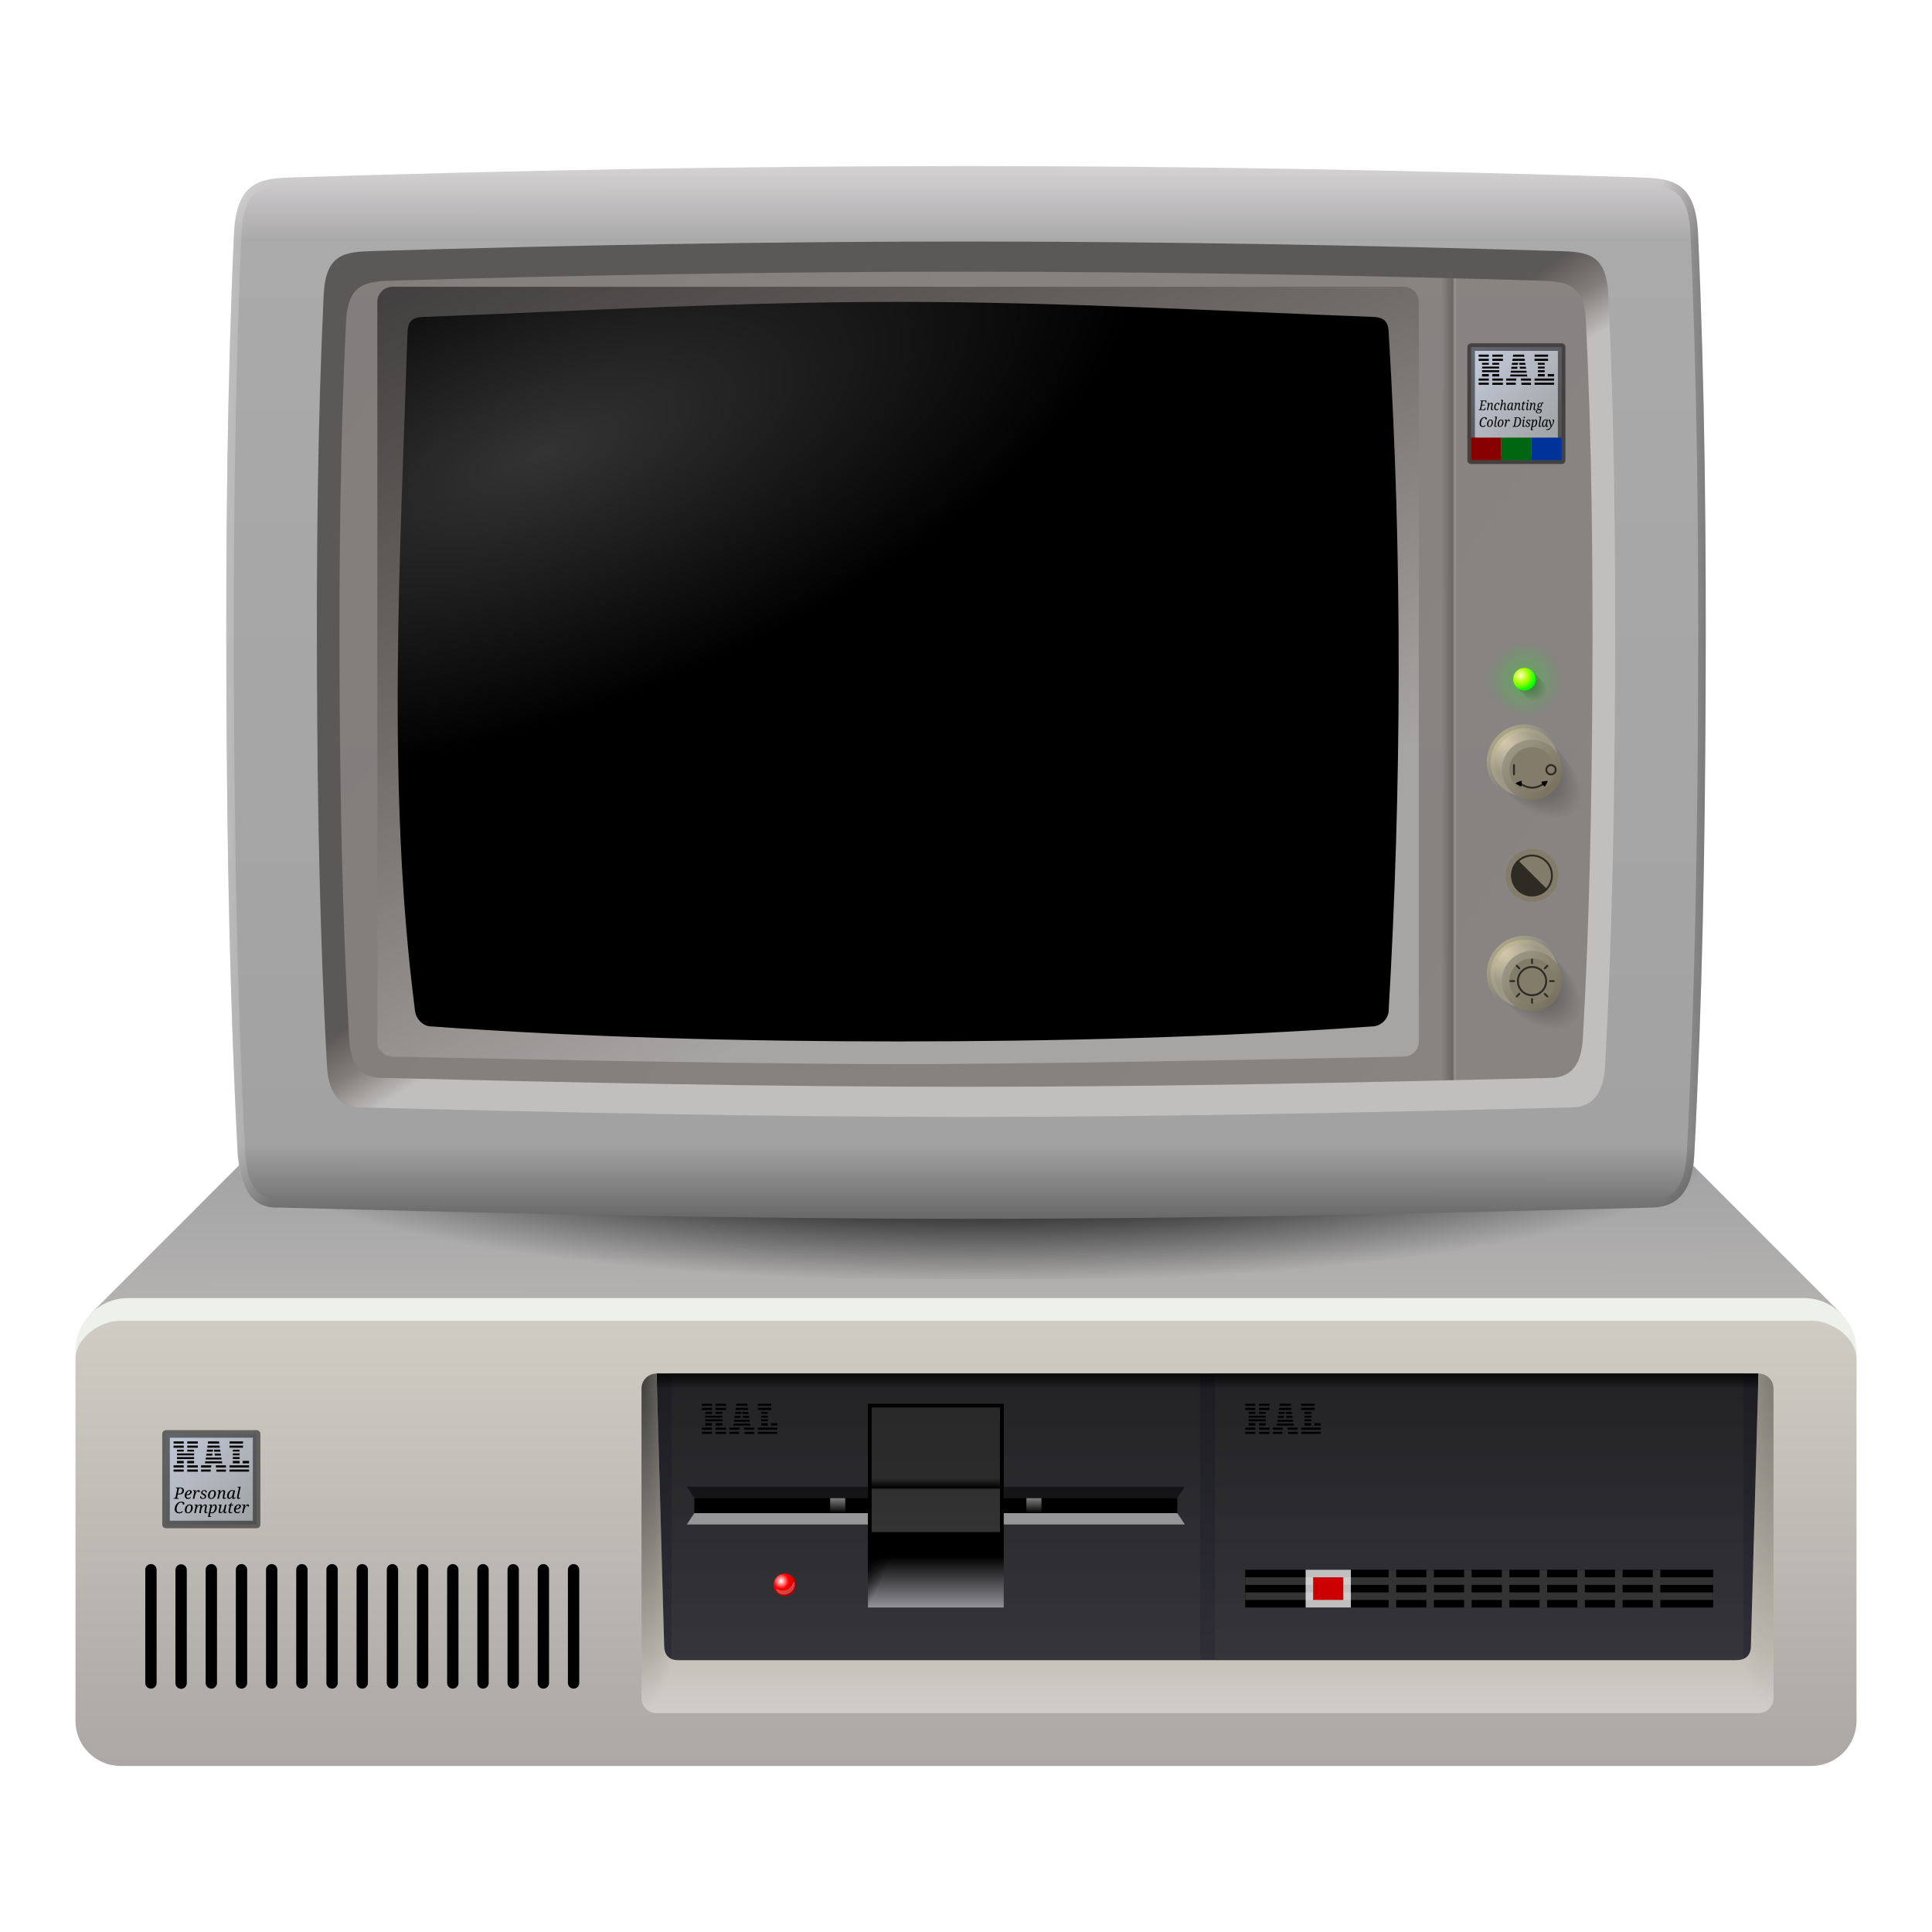 <?xml version="1.0" encoding="UTF-8" standalone="no"?>
<!-- Created with Inkscape (http://www.inkscape.org/) -->

<svg
   width="256"
   height="256"
   viewBox="0 0 67.733 67.733"
   version="1.1"
   id="svg1"
   xml:space="preserve"
   inkscape:version="1.3.2 (091e20ef0f, 2023-11-25, custom)"
   sodipodi:docname="pc-256.svg"
   inkscape:export-filename="pc-256.png"
   inkscape:export-xdpi="96"
   inkscape:export-ydpi="96"
   xmlns:inkscape="http://www.inkscape.org/namespaces/inkscape"
   xmlns:sodipodi="http://sodipodi.sourceforge.net/DTD/sodipodi-0.dtd"
   xmlns:xlink="http://www.w3.org/1999/xlink"
   xmlns="http://www.w3.org/2000/svg"
   xmlns:svg="http://www.w3.org/2000/svg"
   xmlns:rdf="http://www.w3.org/1999/02/22-rdf-syntax-ns#"
   xmlns:cc="http://creativecommons.org/ns#"><sodipodi:namedview
     id="namedview1"
     pagecolor="#505050"
     bordercolor="#eeeeee"
     borderopacity="1"
     inkscape:showpageshadow="0"
     inkscape:pageopacity="0"
     inkscape:pagecheckerboard="true"
     inkscape:deskcolor="#505050"
     inkscape:document-units="px"
     showguides="true"
     showgrid="true"
     inkscape:zoom="3.0976562"
     inkscape:cx="127.83859"
     inkscape:cy="128"
     inkscape:window-width="1920"
     inkscape:window-height="988"
     inkscape:window-x="0"
     inkscape:window-y="0"
     inkscape:window-maximized="1"
     inkscape:current-layer="layer2"><sodipodi:guide
       position="2.646,65.087"
       orientation="-1,0"
       id="guide1"
       inkscape:locked="false"
       inkscape:label=""
       inkscape:color="rgb(87,227,137)" /><sodipodi:guide
       position="65.087,65.087"
       orientation="0,1"
       id="guide2"
       inkscape:locked="false"
       inkscape:label=""
       inkscape:color="rgb(87,227,137)" /><sodipodi:guide
       position="2.646,2.646"
       orientation="0,1"
       id="guide3"
       inkscape:locked="false"
       inkscape:label=""
       inkscape:color="rgb(87,227,137)" /><sodipodi:guide
       position="65.087,2.646"
       orientation="-1,0"
       id="guide4"
       inkscape:locked="false"
       inkscape:label=""
       inkscape:color="rgb(87,227,137)" /><inkscape:grid
       id="grid10"
       units="px"
       originx="0"
       originy="0"
       spacingx="0.132"
       spacingy="0.132"
       empcolor="#0099e5"
       empopacity="0.302"
       color="#0099e5"
       opacity="0.149"
       empspacing="2"
       dotted="false"
       gridanglex="30"
       gridanglez="30"
       visible="true" /><sodipodi:guide
       position="3.187,21.684"
       orientation="0.707,-0.707"
       id="guide5"
       inkscape:locked="false"
       inkscape:label=""
       inkscape:color="rgb(248,228,92)" /><sodipodi:guide
       position="64.546,21.684"
       orientation="-0.707,-0.707"
       id="guide6"
       inkscape:locked="false"
       inkscape:label=""
       inkscape:color="rgb(248,228,92)" /><sodipodi:guide
       position="7.937,67.733"
       orientation="-1,0"
       id="guide7"
       inkscape:locked="false"
       inkscape:label=""
       inkscape:color="rgb(192,97,203)" /><sodipodi:guide
       position="59.796,67.733"
       orientation="-1,0"
       id="guide8"
       inkscape:locked="false"
       inkscape:label=""
       inkscape:color="rgb(192,97,203)" /></sodipodi:namedview><defs
     id="defs1"><linearGradient
       id="linearGradient67"
       inkscape:collect="always"><stop
         style="stop-color:#ffffff;stop-opacity:0.2;"
         offset="0"
         id="stop75" /><stop
         style="stop-color:#ffffff;stop-opacity:0;"
         offset="1"
         id="stop78" /></linearGradient><linearGradient
       id="linearGradient36"
       inkscape:collect="always"><stop
         style="stop-color:#74706d;stop-opacity:1;"
         offset="0"
         id="stop38" /><stop
         style="stop-color:#7e7a77;stop-opacity:1;"
         offset="1"
         id="stop42" /></linearGradient><linearGradient
       id="linearGradient31"
       inkscape:collect="always"><stop
         style="stop-color:#808080;stop-opacity:1;"
         offset="0"
         id="stop26" /><stop
         style="stop-color:#000000;stop-opacity:1;"
         offset="1"
         id="stop31" /></linearGradient><marker
       style="overflow:visible"
       id="RoundedArrow"
       refX="0"
       refY="0"
       orient="auto-start-reverse"
       inkscape:stockid="Rounded arrow"
       markerWidth="0.5"
       markerHeight="0.5"
       viewBox="0 0 1 1"
       inkscape:isstock="true"
       inkscape:collect="always"
       preserveAspectRatio="xMidYMid"><path
         transform="scale(0.7)"
         d="m -0.211,-4.106 6.422,3.211 a 1,1 90 0 1 0,1.789 L -0.211,4.106 A 1.236,1.236 31.717 0 1 -2,3 v -6 a 1.236,1.236 148.283 0 1 1.789,-1.106 z"
         style="fill:context-stroke;fill-rule:evenodd;stroke:none"
         id="path8" /></marker><linearGradient
       id="linearGradient90"
       inkscape:collect="always"><stop
         style="stop-color:#000000;stop-opacity:1;"
         offset="0.249"
         id="stop90" /><stop
         style="stop-color:#000000;stop-opacity:0;"
         offset="1"
         id="stop91" /></linearGradient><linearGradient
       id="linearGradient80"
       inkscape:collect="always"><stop
         style="stop-color:#000000;stop-opacity:0.5;"
         offset="0"
         id="stop80" /><stop
         style="stop-color:#000000;stop-opacity:0;"
         offset="1"
         id="stop81" /></linearGradient><linearGradient
       id="linearGradient76"
       inkscape:collect="always"><stop
         style="stop-color:#bab28d;stop-opacity:1;"
         offset="0"
         id="stop76" /><stop
         style="stop-color:#b8b389;stop-opacity:0;"
         offset="0.498"
         id="stop77" /></linearGradient><linearGradient
       id="linearGradient73"
       inkscape:collect="always"><stop
         style="stop-color:#d6cbae;stop-opacity:1;"
         offset="0"
         id="stop73" /><stop
         style="stop-color:#9d9786;stop-opacity:1;"
         offset="1"
         id="stop74" /></linearGradient><linearGradient
       id="linearGradient71"
       inkscape:collect="always"><stop
         style="stop-color:#9d9786;stop-opacity:1;"
         offset="0"
         id="stop71" /><stop
         style="stop-color:#77705f;stop-opacity:1;"
         offset="1"
         id="stop72" /></linearGradient><linearGradient
       id="linearGradient68"
       inkscape:collect="always"><stop
         style="stop-color:#000000;stop-opacity:0.5;"
         offset="0"
         id="stop69" /><stop
         style="stop-color:#000000;stop-opacity:0;"
         offset="1"
         id="stop70" /></linearGradient><linearGradient
       id="linearGradient66"
       inkscape:collect="always"><stop
         style="stop-color:#00ff00;stop-opacity:0.2;"
         offset="0.3"
         id="stop68" /><stop
         style="stop-color:#00ff00;stop-opacity:0;"
         offset="1"
         id="stop67" /></linearGradient><linearGradient
       id="linearGradient63"
       inkscape:collect="always"><stop
         style="stop-color:#ffffbb;stop-opacity:1;"
         offset="0"
         id="stop56" /><stop
         style="stop-color:#aaff00;stop-opacity:1;"
         offset="0.498"
         id="stop62" /><stop
         style="stop-color:#00ff00;stop-opacity:1;"
         offset="1"
         id="stop63" /></linearGradient><linearGradient
       id="linearGradient38"
       inkscape:collect="always"><stop
         style="stop-color:#696663;stop-opacity:0;"
         offset="0"
         id="stop41" /><stop
         style="stop-color:#696663;stop-opacity:1;"
         offset="0.75"
         id="stop40" /><stop
         style="stop-color:#ceccca;stop-opacity:0;"
         offset="1"
         id="stop39" /></linearGradient><linearGradient
       id="linearGradient37"
       inkscape:collect="always"><stop
         style="stop-color:#413f3f;stop-opacity:1;"
         offset="0"
         id="stop35" /><stop
         style="stop-color:#726c69;stop-opacity:1;"
         offset="0.5"
         id="stop36" /><stop
         style="stop-color:#a7a5a4;stop-opacity:1;"
         offset="1"
         id="stop37" /></linearGradient><linearGradient
       id="linearGradient14"
       inkscape:collect="always"><stop
         style="stop-color:#5b5958;stop-opacity:1;"
         offset="0"
         id="stop19" /><stop
         style="stop-color:#847e7b;stop-opacity:1;"
         offset="0.5"
         id="stop25" /><stop
         style="stop-color:#c0bfbe;stop-opacity:1;"
         offset="1"
         id="stop24" /></linearGradient><linearGradient
       id="linearGradient27"
       inkscape:collect="always"><stop
         style="stop-color:#ffffff;stop-opacity:0.25;"
         offset="0"
         id="stop27" /><stop
         style="stop-color:#ffffff;stop-opacity:0;"
         offset="0.03"
         id="stop29" /><stop
         style="stop-color:#000000;stop-opacity:0;"
         offset="0.97"
         id="stop30" /><stop
         style="stop-color:#000000;stop-opacity:0.25;"
         offset="1"
         id="stop28" /></linearGradient><linearGradient
       id="linearGradient20"
       inkscape:collect="always"><stop
         style="stop-color:#d5d2d4;stop-opacity:1;"
         offset="0"
         id="stop20" /><stop
         style="stop-color:#abaaab;stop-opacity:1;"
         offset="0.07"
         id="stop22" /><stop
         style="stop-color:#a2a2a2;stop-opacity:1;"
         offset="0.93"
         id="stop23" /><stop
         style="stop-color:#686868;stop-opacity:1;"
         offset="1"
         id="stop21" /></linearGradient><linearGradient
       id="linearGradient17"
       inkscape:collect="always"><stop
         style="stop-color:#000000;stop-opacity:0.75;"
         offset="0"
         id="stop17" /><stop
         style="stop-color:#000000;stop-opacity:0;"
         offset="1"
         id="stop18" /></linearGradient><linearGradient
       id="linearGradient59"
       inkscape:collect="always"><stop
         style="stop-color:#ffffff;stop-opacity:0.151;"
         offset="0"
         id="stop60" /><stop
         style="stop-color:#ffffff;stop-opacity:0.304;"
         offset="1"
         id="stop61" /></linearGradient><linearGradient
       id="linearGradient57"
       inkscape:collect="always"><stop
         style="stop-color:#ffffff;stop-opacity:1;"
         offset="0"
         id="stop57" /><stop
         style="stop-color:#ff0000;stop-opacity:1;"
         offset="0.498"
         id="stop59" /><stop
         style="stop-color:#aa0000;stop-opacity:1;"
         offset="1"
         id="stop58" /></linearGradient><linearGradient
       id="linearGradient53"
       inkscape:collect="always"><stop
         style="stop-color:#808080;stop-opacity:1;"
         offset="0"
         id="stop54" /><stop
         style="stop-color:#000000;stop-opacity:1;"
         offset="1"
         id="stop55" /></linearGradient><linearGradient
       id="linearGradient49"
       inkscape:collect="always"><stop
         style="stop-color:#292929;stop-opacity:1;"
         offset="0"
         id="stop49" /><stop
         style="stop-color:#2b2b2b;stop-opacity:1;"
         offset="0.564"
         id="stop52" /><stop
         style="stop-color:#000000;stop-opacity:1;"
         offset="0.641"
         id="stop51" /><stop
         style="stop-color:#303030;stop-opacity:1;"
         offset="0.649"
         id="stop53" /><stop
         style="stop-color:#333333;stop-opacity:1;"
         offset="1"
         id="stop50" /></linearGradient><linearGradient
       id="linearGradient47"
       inkscape:collect="always"><stop
         style="stop-color:#000000;stop-opacity:0.75;"
         offset="0"
         id="stop47" /><stop
         style="stop-color:#000000;stop-opacity:0;"
         offset="1"
         id="stop48" /></linearGradient><linearGradient
       id="linearGradient43"
       inkscape:collect="always"><stop
         style="stop-color:#000000;stop-opacity:1;"
         offset="0"
         id="stop43" /><stop
         style="stop-color:#000000;stop-opacity:1;"
         offset="0.75"
         id="stop45" /><stop
         style="stop-color:#929297;stop-opacity:1;"
         offset="1"
         id="stop44" /></linearGradient><linearGradient
       id="linearGradient32"
       inkscape:collect="always"><stop
         style="stop-color:#292929;stop-opacity:1;"
         offset="0"
         id="stop32" /><stop
         style="stop-color:#3d3d3d;stop-opacity:1;"
         offset="1"
         id="stop33" /></linearGradient><linearGradient
       id="linearGradient15"
       inkscape:collect="always"><stop
         style="stop-color:#000000;stop-opacity:0.33;"
         offset="0"
         id="stop15" /><stop
         style="stop-color:#000000;stop-opacity:0;"
         offset="1"
         id="stop16" /></linearGradient><linearGradient
       id="linearGradient13"
       inkscape:collect="always"><stop
         style="stop-color:#000000;stop-opacity:0.66;"
         offset="0"
         id="stop13" /><stop
         style="stop-color:#000000;stop-opacity:0;"
         offset="1"
         id="stop14" /></linearGradient><linearGradient
       id="linearGradient5"
       inkscape:collect="always"><stop
         style="stop-color:#1c1c21;stop-opacity:1;"
         offset="0"
         id="stop10" /><stop
         style="stop-color:#2f2e38;stop-opacity:1;"
         offset="1"
         id="stop11" /></linearGradient><linearGradient
       id="linearGradient3"
       inkscape:collect="always"><stop
         style="stop-color:#bbb7aa;stop-opacity:1;"
         offset="0"
         id="stop3" /><stop
         style="stop-color:#c6c2b9;stop-opacity:1;"
         offset="0.816"
         id="stop5" /><stop
         style="stop-color:#d0ccc8;stop-opacity:1;"
         offset="1"
         id="stop4" /></linearGradient><linearGradient
       id="linearGradient8"
       inkscape:collect="always"><stop
         style="stop-color:#c2cada;stop-opacity:1;"
         offset="0"
         id="stop8" /><stop
         style="stop-color:#9ea09f;stop-opacity:1;"
         offset="1"
         id="stop9" /></linearGradient><linearGradient
       id="linearGradient6"
       inkscape:collect="always"><stop
         style="stop-color:#9f9fa2;stop-opacity:1;"
         offset="0"
         id="stop6" /><stop
         style="stop-color:#b5b3b1;stop-opacity:1;"
         offset="1"
         id="stop7" /></linearGradient><linearGradient
       id="linearGradient1"
       inkscape:collect="always"><stop
         style="stop-color:#cfccc3;stop-opacity:1;"
         offset="0"
         id="stop1" /><stop
         style="stop-color:#aba8a5;stop-opacity:1;"
         offset="1"
         id="stop2" /></linearGradient><linearGradient
       inkscape:collect="always"
       xlink:href="#linearGradient1"
       id="linearGradient2"
       x1="2.646"
       y1="49.477"
       x2="2.646"
       y2="65.088"
       gradientUnits="userSpaceOnUse" /><linearGradient
       inkscape:collect="always"
       xlink:href="#linearGradient6"
       id="linearGradient7"
       x1="3.187"
       y1="42.598"
       x2="3.175"
       y2="49.237"
       gradientUnits="userSpaceOnUse" /><linearGradient
       inkscape:collect="always"
       xlink:href="#linearGradient8"
       id="linearGradient9"
       x1="5.689"
       y1="53.314"
       x2="9.128"
       y2="56.753"
       gradientUnits="userSpaceOnUse" /><linearGradient
       inkscape:collect="always"
       xlink:href="#linearGradient3"
       id="linearGradient4"
       x1="23.019"
       y1="51.329"
       x2="23.019"
       y2="63.235"
       gradientUnits="userSpaceOnUse" /><linearGradient
       inkscape:collect="always"
       xlink:href="#linearGradient5"
       id="linearGradient11"
       x1="23.019"
       y1="51.329"
       x2="23.019"
       y2="61.383"
       gradientUnits="userSpaceOnUse" /><radialGradient
       inkscape:collect="always"
       xlink:href="#linearGradient13"
       id="radialGradient14"
       cx="22.49"
       cy="56.621"
       fx="22.49"
       fy="56.621"
       r="0.661"
       gradientTransform="matrix(-3.2,-5.4991339e-5,3.1616901e-4,-18,94.438,1070.507)"
       gradientUnits="userSpaceOnUse" /><radialGradient
       inkscape:collect="always"
       xlink:href="#linearGradient15"
       id="radialGradient16"
       cx="62.177"
       cy="56.621"
       fx="62.177"
       fy="56.621"
       r="0.661"
       gradientTransform="matrix(-3.2,-2.0789518e-5,1.1729564e-4,-18,261.137,1070.505)"
       gradientUnits="userSpaceOnUse" /><linearGradient
       inkscape:collect="always"
       xlink:href="#linearGradient32"
       id="linearGradient33"
       x1="42.598"
       y1="51.329"
       x2="42.598"
       y2="61.383"
       gradientUnits="userSpaceOnUse" /><linearGradient
       inkscape:collect="always"
       xlink:href="#linearGradient32"
       id="linearGradient34"
       gradientUnits="userSpaceOnUse"
       x1="42.598"
       y1="51.329"
       x2="42.598"
       y2="61.383" /><linearGradient
       inkscape:collect="always"
       xlink:href="#linearGradient43"
       id="linearGradient44"
       x1="24.077"
       y1="51.858"
       x2="24.077"
       y2="59.002"
       gradientUnits="userSpaceOnUse"
       gradientTransform="translate(0.265,0.529)" /><linearGradient
       inkscape:collect="always"
       xlink:href="#linearGradient47"
       id="linearGradient48"
       x1="30.162"
       y1="57.679"
       x2="30.692"
       y2="57.944"
       gradientUnits="userSpaceOnUse"
       gradientTransform="translate(0.265,0.529)" /><linearGradient
       inkscape:collect="always"
       xlink:href="#linearGradient49"
       id="linearGradient50"
       x1="30.559"
       y1="52.52"
       x2="30.559"
       y2="56.621"
       gradientUnits="userSpaceOnUse"
       gradientTransform="matrix(1,0,0,1.065,0,-3.388)" /><linearGradient
       inkscape:collect="always"
       xlink:href="#linearGradient31"
       id="linearGradient55"
       x1="29.104"
       y1="55.695"
       x2="29.104"
       y2="56.224"
       gradientUnits="userSpaceOnUse" /><linearGradient
       inkscape:collect="always"
       xlink:href="#linearGradient53"
       id="linearGradient56"
       gradientUnits="userSpaceOnUse"
       x1="29.104"
       y1="55.695"
       x2="29.104"
       y2="56.224"
       gradientTransform="translate(6.879)" /><radialGradient
       inkscape:collect="always"
       xlink:href="#linearGradient57"
       id="radialGradient58"
       cx="27.208"
       cy="57.856"
       fx="27.208"
       fy="57.856"
       r="0.529"
       gradientUnits="userSpaceOnUse"
       gradientTransform="matrix(-4.8182615e-6,1,-1,-4.958945e-6,85.24,31.398)" /><radialGradient
       inkscape:collect="always"
       xlink:href="#linearGradient59"
       id="radialGradient61"
       cx="27.519"
       cy="58.156"
       fx="27.519"
       fy="58.156"
       r="0.324"
       gradientTransform="matrix(-1.226,-0.009,0.009,-1.243,60.725,131.285)"
       gradientUnits="userSpaceOnUse" /><linearGradient
       inkscape:collect="always"
       xlink:href="#linearGradient17"
       id="linearGradient18"
       x1="23.019"
       y1="51.329"
       x2="23.019"
       y2="52.123"
       gradientUnits="userSpaceOnUse"
       gradientTransform="matrix(1,0,0,0.667,0,17.11)" /><linearGradient
       inkscape:collect="always"
       xlink:href="#linearGradient20"
       id="linearGradient21"
       x1="7.938"
       y1="2.646"
       x2="7.933"
       y2="39.555"
       gradientUnits="userSpaceOnUse" /><linearGradient
       inkscape:collect="always"
       xlink:href="#linearGradient27"
       id="linearGradient28"
       x1="7.933"
       y1="21.101"
       x2="59.801"
       y2="21.101"
       gradientUnits="userSpaceOnUse" /><linearGradient
       inkscape:collect="always"
       xlink:href="#linearGradient14"
       id="linearGradient24"
       x1="11.159"
       y1="33.478"
       x2="12.747"
       y2="35.983"
       gradientUnits="userSpaceOnUse" /><linearGradient
       inkscape:collect="always"
       xlink:href="#linearGradient37"
       id="linearGradient35"
       x1="13.229"
       y1="6.879"
       x2="25.4"
       y2="33.867"
       gradientUnits="userSpaceOnUse" /><linearGradient
       inkscape:collect="always"
       xlink:href="#linearGradient38"
       id="linearGradient39"
       x1="50.535"
       y1="20.307"
       x2="51.065"
       y2="20.307"
       gradientUnits="userSpaceOnUse" /><linearGradient
       inkscape:collect="always"
       xlink:href="#linearGradient8"
       id="linearGradient9-9"
       x1="51.991"
       y1="9.393"
       x2="55.166"
       y2="12.568"
       gradientUnits="userSpaceOnUse"
       gradientTransform="matrix(1.2,0,0,1.2,-7.355,-2.487)" /><radialGradient
       inkscape:collect="always"
       xlink:href="#linearGradient63"
       id="radialGradient56"
       gradientUnits="userSpaceOnUse"
       gradientTransform="matrix(-4.8182615e-6,1,-1,-4.958945e-6,111.169,-6.702)"
       cx="27.208"
       cy="57.856"
       fx="27.208"
       fy="57.856"
       r="0.529" /><radialGradient
       inkscape:collect="always"
       xlink:href="#linearGradient66"
       id="radialGradient67"
       cx="53.975"
       cy="20.637"
       fx="53.975"
       fy="20.637"
       r="0.794"
       gradientUnits="userSpaceOnUse"
       gradientTransform="matrix(1.667,5.855285e-6,-2.8875158e-6,1.667,-36.513,-13.759)" /><radialGradient
       inkscape:collect="always"
       xlink:href="#linearGradient68"
       id="radialGradient70"
       cx="52.759"
       cy="-23.573"
       fx="52.759"
       fy="-23.573"
       r="0.529"
       gradientTransform="matrix(1.768,1.379956e-5,-8.2769918e-6,1.061,-40.881,1.803)"
       gradientUnits="userSpaceOnUse" /><radialGradient
       inkscape:collect="always"
       xlink:href="#linearGradient80"
       id="radialGradient86"
       gradientUnits="userSpaceOnUse"
       gradientTransform="matrix(1.071,1.071,-0.576,0.576,9.65,-47.953)"
       cx="53.975"
       cy="23.343"
       fx="53.975"
       fy="23.343"
       r="1.607" /><radialGradient
       inkscape:collect="always"
       xlink:href="#linearGradient73"
       id="radialGradient87"
       gradientUnits="userSpaceOnUse"
       gradientTransform="matrix(-0.5,0.6,-0.984,-0.82,103.145,8.669)"
       cx="54.548"
       cy="23.063"
       fx="54.548"
       fy="23.063"
       r="1.323" /><linearGradient
       inkscape:collect="always"
       xlink:href="#linearGradient76"
       id="linearGradient87"
       gradientUnits="userSpaceOnUse"
       x1="52.652"
       y1="21.96"
       x2="55.298"
       y2="24.606" /><linearGradient
       inkscape:collect="always"
       xlink:href="#linearGradient71"
       id="linearGradient88"
       gradientUnits="userSpaceOnUse"
       x1="53.446"
       y1="22.754"
       x2="55.033"
       y2="24.342" /><radialGradient
       inkscape:collect="always"
       xlink:href="#linearGradient90"
       id="radialGradient91"
       cx="33.351"
       cy="13.565"
       fx="33.351"
       fy="13.565"
       r="25.792"
       gradientTransform="matrix(-1.005,0,3.8958235e-5,-0.185,67.924,39.547)"
       gradientUnits="userSpaceOnUse" /><linearGradient
       inkscape:collect="always"
       xlink:href="#linearGradient36"
       id="linearGradient40"
       x1="11.774"
       y1="6.218"
       x2="55.959"
       y2="35.057"
       gradientUnits="userSpaceOnUse" /><radialGradient
       inkscape:collect="always"
       xlink:href="#linearGradient67"
       id="radialGradient82"
       cx="19.05"
       cy="10.065"
       fx="19.05"
       fy="10.065"
       r="17.595"
       gradientTransform="matrix(1.173,-0.451,0.184,0.48,-5.151,16.466)"
       gradientUnits="userSpaceOnUse" /></defs><g
     inkscape:label="HAL Personal Computer"
     inkscape:groupmode="layer"
     id="layer1"
     style="display:inline;opacity:1;mix-blend-mode:normal"
     transform="translate(0,-3.175)"><path
       style="display:inline;opacity:1;mix-blend-mode:normal;fill:url(#linearGradient7);stroke:none;stroke-width:0.265;stroke-linecap:round;stroke-linejoin:round"
       d="M 3.187,49.225 9.285,43.127 c 0.529,-0.529 0.77,-0.529 1.563,-0.529 h 46.037 c 0.794,0 1.034,0 1.563,0.529 l 6.098,6.098 z"
       id="path6"
       inkscape:label="Top Cover"
       sodipodi:nodetypes="ccccccc" /><path
       id="rect2"
       style="display:inline;opacity:1;mix-blend-mode:normal;fill:#edf1ea;fill-opacity:1;stroke-width:0.265;stroke-linecap:round;stroke-linejoin:round"
       inkscape:label="Front Panel Top Bevel"
       d="M 4.498,48.683 H 63.235 c 1.026,0 1.852,0.826 1.852,1.852 v 0.265 H 2.646 l 2e-7,-0.265 c 6e-7,-1.026 0.826,-1.852 1.852,-1.852 z"
       sodipodi:nodetypes="sssccss" /><path
       id="rect1"
       style="opacity:1;fill:url(#linearGradient2);stroke:none;stroke-width:0.265;stroke-linecap:round;stroke-linejoin:round"
       d="M 4.233,49.477 H 63.5 c 0.794,0 1.587,0.661 1.587,1.323 v 12.7 c 0,0.879 -0.708,1.587 -1.587,1.587 H 4.233 c -0.879,0 -1.587,-0.708 -1.587,-1.587 V 50.8 c 0,-0.661 0.794,-1.323 1.587,-1.323 z"
       sodipodi:nodetypes="sssssssss"
       inkscape:label="Front Panel" /><g
       inkscape:groupmode="layer"
       id="layer5"
       inkscape:label="Badge"
       style="display:inline;opacity:1;mix-blend-mode:normal"><rect
         style="display:inline;opacity:1;mix-blend-mode:normal;fill:url(#linearGradient9);fill-opacity:1;stroke:#000000;stroke-width:0.265;stroke-linecap:round;stroke-linejoin:round;stroke-dasharray:none;stroke-opacity:0.5;paint-order:markers stroke fill"
         id="rect7"
         width="3.175"
         height="3.175"
         x="5.821"
         y="53.446"
         rx="7.3436623e-18"
         inkscape:label="Panel" /><path
         d="M 6.936,53.785 H 6.565 v -0.075 H 6.936 Z m 0,0.145 H 6.565 v -0.075 H 6.936 Z M 6.805,54.064 H 6.565 v -0.064 H 6.805 Z M 6.441,53.785 H 6.085 v -0.075 h 0.356 z m 0.363,0.412 H 6.204 v -0.066 H 6.805 Z M 6.441,53.931 H 6.085 v -0.075 H 6.441 Z M 6.805,54.476 H 6.565 V 54.392 H 6.805 Z M 6.441,54.064 H 6.204 v -0.064 H 6.441 Z M 6.936,54.623 H 6.565 V 54.548 H 6.936 Z M 6.805,54.327 H 6.204 v -0.069 H 6.805 Z M 6.936,54.769 H 6.565 v -0.073 H 6.936 Z M 6.441,54.476 H 6.204 v -0.084 h 0.237 z m 0,0.147 H 6.085 v -0.075 h 0.356 z m 0,0.145 H 6.085 v -0.073 H 6.441 Z M 7.688,53.785 H 7.286 l 0.01,-0.075 h 0.381 z m 0.042,0.283 H 7.512 l -0.01,-0.069 h 0.217 z m -0.021,-0.138 H 7.492 l -0.006,-0.046 -0.006,0.046 H 7.265 l 0.01,-0.075 h 0.423 z m 0.041,0.274 H 7.532 l -0.01,-0.069 h 0.217 z m -0.28,-0.205 -0.011,0.069 h -0.213 l 0.01,-0.069 z m 0.451,0.624 h -0.348 l -0.009,-0.075 H 7.921 Z M 7.77,54.342 H 7.206 l 0.01,-0.067 h 0.544 z m -0.32,-0.205 -0.011,0.069 h -0.213 l 0.01,-0.069 z m 0.471,0.633 H 7.59 l -0.009,-0.073 H 7.921 Z M 7.79,54.476 H 7.187 l 0.01,-0.069 h 0.583 z m -0.382,0.072 -0.009,0.075 H 7.049 v -0.075 z m -0.017,0.147 -0.009,0.073 H 7.049 v -0.073 z m 1.129,-0.91 H 8.046 v -0.075 h 0.474 z m 0,0.145 H 8.046 v -0.075 H 8.519 Z M 8.731,54.476 H 8.508 V 54.392 H 8.731 Z M 8.401,54.064 H 8.163 v -0.064 H 8.401 Z m 0,0.133 H 8.163 v -0.066 H 8.401 Z m 0,0.129 H 8.163 v -0.069 H 8.401 Z m 0,0.15 H 8.163 V 54.392 H 8.401 Z m 0.33,0.147 H 8.046 v -0.075 h 0.686 z m 0,0.145 H 8.046 v -0.073 h 0.686 z"
         id="text1"
         style="font-size:1.427px;line-height:0;font-family:MeninBlue;-inkscape-font-specification:MeninBlue;letter-spacing:0.135px;word-spacing:0px;display:inline;opacity:1;mix-blend-mode:normal;stroke-width:0.265;stroke-linecap:round;stroke-linejoin:round;stroke-opacity:0.5;paint-order:markers stroke fill;fill:#000000;fill-opacity:1"
         aria-label="HAL"
         inkscape:label="HAL" /><path
         id="path5"
         style="font-style:italic;font-size:0.427px;line-height:0.9;font-family:'Droid Serif';-inkscape-font-specification:'Droid Serif Italic';letter-spacing:0px;word-spacing:0px;display:inline;opacity:1;mix-blend-mode:normal;stroke-width:0.265;stroke-linecap:round;stroke-linejoin:round;stroke-opacity:0.5;paint-order:markers stroke fill;fill:#000000;fill-opacity:1"
         d="m 6.396,56.141 q 0.008,0.005 0.008,0.019 0,0.027 -0.032,0.048 -0.032,0.021 -0.088,0.021 -0.075,0 -0.116,-0.039 -0.042,-0.039 -0.042,-0.11 0,-0.106 0.068,-0.182 0.068,-0.077 0.168,-0.077 0.05,0 0.078,0.017 0.028,0.017 0.028,0.045 0,0.02 -0.015,0.032 -0.015,0.012 -0.041,0.012 0,-0.076 -0.057,-0.076 -0.071,0 -0.118,0.075 -0.047,0.075 -0.047,0.164 0,0.104 0.102,0.104 0.066,0 0.106,-0.051 z m 0.254,-0.223 q 0.051,0 0.08,0.03 0.029,0.03 0.029,0.086 0,0.074 -0.047,0.134 -0.047,0.06 -0.123,0.06 -0.052,0 -0.081,-0.03 -0.029,-0.03 -0.029,-0.085 0,-0.075 0.047,-0.135 0.047,-0.06 0.123,-0.06 z m -0.054,0.282 q 0.047,0 0.075,-0.054 0.028,-0.055 0.028,-0.121 0,-0.077 -0.056,-0.077 -0.047,0 -0.075,0.055 -0.029,0.055 -0.029,0.122 0,0.077 0.057,0.077 z m 0.444,0.022 h -0.054 q 0,-0.013 0.007,-0.058 0.007,-0.045 0.012,-0.068 l 0.013,-0.058 q 0.008,-0.034 0.008,-0.052 0,-0.033 -0.026,-0.033 -0.032,0 -0.066,0.042 -0.033,0.042 -0.042,0.083 l -0.031,0.143 h -0.053 l 0.048,-0.224 q 0.003,-0.015 0.003,-0.025 0,-0.026 -0.04,-0.026 h -0.004 l 0.005,-0.023 h 0.106 l -0.015,0.07 h 0.006 q 0.046,-0.075 0.104,-0.075 0.061,0 0.061,0.062 0,0.007 -0.001,0.013 h 0.006 q 0.047,-0.075 0.104,-0.075 0.061,0 0.061,0.062 0,0.018 -0.01,0.061 l -0.015,0.066 q -0.007,0.032 -0.007,0.058 0,0.027 0.02,0.027 0.016,0 0.037,-0.013 l 0.01,0.016 q -0.036,0.032 -0.07,0.032 -0.023,0 -0.038,-0.015 -0.014,-0.015 -0.014,-0.041 0,-0.026 0.011,-0.075 l 0.01,-0.044 q 0.012,-0.054 0.012,-0.066 0,-0.033 -0.027,-0.033 -0.029,0 -0.061,0.037 -0.031,0.036 -0.044,0.076 l -0.009,0.04 q -0.004,0.015 -0.01,0.06 -0.006,0.044 -0.006,0.055 z m 0.364,0.11 -0.005,0.023 H 7.292 l 0.076,-0.353 q 0.005,-0.023 0.005,-0.029 0,-0.026 -0.04,-0.026 h -0.004 l 0.005,-0.023 h 0.101 l -0.014,0.074 h 0.003 q 0.041,-0.08 0.105,-0.08 0.035,0 0.054,0.026 0.019,0.026 0.019,0.075 0,0.075 -0.048,0.142 -0.048,0.067 -0.123,0.067 -0.033,0 -0.056,-0.013 -0.003,0.018 -0.005,0.027 l -0.008,0.034 q -0.005,0.023 -0.005,0.031 0,0.026 0.04,0.026 z m -0.021,-0.15 q 0.018,0.02 0.045,0.02 0.048,0 0.081,-0.061 0.033,-0.061 0.033,-0.124 0,-0.065 -0.036,-0.065 -0.03,0 -0.06,0.04 -0.03,0.04 -0.04,0.083 z m 0.28,-0.259 h 0.106 l -0.038,0.167 q -0.011,0.051 -0.011,0.067 0,0.034 0.028,0.034 0.029,0 0.063,-0.041 0.034,-0.041 0.044,-0.088 l 0.03,-0.139 h 0.055 l -0.039,0.179 q -0.009,0.039 -0.009,0.062 0,0.028 0.019,0.028 0.016,0 0.037,-0.012 l 0.01,0.016 q -0.036,0.031 -0.073,0.031 -0.021,0 -0.035,-0.015 -0.013,-0.015 -0.013,-0.038 0,-0.014 0.003,-0.033 h -0.004 q -0.031,0.05 -0.056,0.067 -0.024,0.018 -0.055,0.018 -0.061,0 -0.061,-0.062 0,-0.018 0.01,-0.061 l 0.022,-0.098 q 0.005,-0.022 0.005,-0.033 0,-0.026 -0.04,-0.026 h -0.004 z m 0.477,0.257 0.01,0.021 q -0.039,0.027 -0.077,0.027 -0.062,0 -0.062,-0.065 0,-0.021 0.006,-0.047 l 0.035,-0.16 h -0.044 l 0.005,-0.022 q 0.056,0 0.087,-0.078 h 0.026 l -0.015,0.069 h 0.069 l -0.007,0.032 h -0.069 l -0.035,0.159 q -0.007,0.032 -0.007,0.048 0,0.03 0.03,0.03 0.023,0 0.047,-0.012 z m 0.268,-0.028 q 0.006,0.004 0.006,0.014 0,0.022 -0.027,0.042 -0.027,0.019 -0.072,0.019 -0.05,0 -0.081,-0.031 -0.031,-0.031 -0.031,-0.084 0,-0.073 0.048,-0.134 0.048,-0.061 0.122,-0.061 0.036,0 0.056,0.017 0.02,0.017 0.02,0.047 0,0.045 -0.048,0.079 -0.048,0.033 -0.118,0.033 h -0.01 q -0.005,0 -0.01,-5.43e-4 -0.001,0.008 -0.001,0.023 0,0.076 0.063,0.076 0.049,0 0.082,-0.04 z m -0.139,-0.085 h 0.006 q 0.051,0 0.083,-0.024 0.033,-0.024 0.033,-0.062 0,-0.037 -0.033,-0.037 -0.028,0 -0.052,0.034 -0.024,0.034 -0.037,0.089 z m 0.415,-0.069 q 0,-0.044 -0.023,-0.044 -0.027,0 -0.056,0.051 -0.03,0.051 -0.044,0.115 l -0.021,0.101 h -0.053 l 0.048,-0.224 q 0.003,-0.015 0.003,-0.025 0,-0.026 -0.046,-0.026 h -0.005 l 0.005,-0.023 h 0.101 l -0.012,0.08 h 0.006 q 0.023,-0.05 0.045,-0.068 0.022,-0.018 0.052,-0.018 0.047,0 0.047,0.038 0,0.042 -0.047,0.042 z m -2.598,-0.278 0.005,-0.023 h 0.008 q 0.027,0 0.039,-0.01 0.012,-0.01 0.016,-0.03 l 0.059,-0.273 q 0.002,-0.01 0.002,-0.015 0,-0.022 -0.041,-0.022 h -0.007 l 0.005,-0.023 h 0.147 q 0.062,0 0.096,0.028 0.034,0.028 0.034,0.079 0,0.063 -0.044,0.1 -0.044,0.036 -0.131,0.036 h -0.042 l -0.02,0.094 q -0.003,0.011 -0.003,0.015 0,0.022 0.041,0.022 h 0.019 l -0.005,0.023 z m 0.151,-0.181 h 0.03 q 0.121,0 0.121,-0.109 0,-0.081 -0.083,-0.081 h -0.026 z m 0.444,0.112 q 0.006,0.004 0.006,0.014 0,0.022 -0.027,0.042 -0.027,0.019 -0.072,0.019 -0.05,0 -0.081,-0.031 -0.031,-0.031 -0.031,-0.084 0,-0.073 0.048,-0.134 0.048,-0.061 0.122,-0.061 0.036,0 0.056,0.017 0.02,0.017 0.02,0.047 0,0.045 -0.048,0.079 -0.048,0.033 -0.118,0.033 h -0.01 q -0.005,0 -0.01,-5.44e-4 -0.001,0.008 -0.001,0.023 0,0.076 0.063,0.076 0.049,0 0.082,-0.04 z m -0.139,-0.085 h 0.006 q 0.051,0 0.083,-0.024 0.033,-0.024 0.033,-0.062 0,-0.037 -0.033,-0.037 -0.028,0 -0.052,0.034 -0.024,0.034 -0.037,0.089 z m 0.415,-0.069 q 0,-0.044 -0.023,-0.044 -0.027,0 -0.056,0.051 -0.03,0.051 -0.044,0.115 l -0.021,0.101 h -0.053 l 0.048,-0.224 q 0.003,-0.015 0.003,-0.025 0,-0.026 -0.046,-0.026 h -0.005 l 0.005,-0.023 h 0.101 l -0.012,0.08 h 0.006 q 0.023,-0.05 0.045,-0.068 0.022,-0.018 0.052,-0.018 0.047,0 0.047,0.038 0,0.042 -0.047,0.042 z m 0.251,0.007 q 0,-0.028 -0.014,-0.045 -0.013,-0.017 -0.038,-0.017 -0.026,0 -0.041,0.014 -0.015,0.013 -0.015,0.034 0,0.019 0.014,0.032 0.014,0.013 0.044,0.026 0.069,0.03 0.069,0.086 0,0.041 -0.032,0.066 -0.032,0.025 -0.086,0.025 -0.043,0 -0.069,-0.017 -0.025,-0.017 -0.025,-0.046 0,-0.018 0.01,-0.027 0.01,-0.009 0.026,-0.009 0,0.035 0.017,0.054 0.017,0.019 0.048,0.019 0.062,0 0.062,-0.052 0,-0.02 -0.013,-0.033 -0.013,-0.014 -0.045,-0.028 -0.041,-0.019 -0.055,-0.039 -0.014,-0.02 -0.014,-0.047 0,-0.036 0.03,-0.06 0.031,-0.023 0.08,-0.023 0.042,0 0.066,0.015 0.024,0.015 0.024,0.038 0,0.035 -0.043,0.035 z m 0.253,-0.088 q 0.051,0 0.08,0.03 0.029,0.03 0.029,0.086 0,0.074 -0.047,0.134 -0.047,0.06 -0.123,0.06 -0.052,0 -0.081,-0.03 -0.029,-0.03 -0.029,-0.085 0,-0.075 0.047,-0.135 0.047,-0.06 0.123,-0.06 z m -0.054,0.282 q 0.047,0 0.075,-0.054 0.028,-0.055 0.028,-0.121 0,-0.077 -0.056,-0.077 -0.047,0 -0.075,0.055 -0.029,0.055 -0.029,0.122 0,0.077 0.057,0.077 z m 0.266,0.022 h -0.053 l 0.048,-0.224 q 0.003,-0.015 0.003,-0.025 0,-0.026 -0.04,-0.026 h -0.004 l 0.005,-0.023 h 0.106 l -0.015,0.07 h 0.006 q 0.046,-0.075 0.104,-0.075 0.061,0 0.061,0.062 0,0.018 -0.01,0.061 l -0.015,0.066 q -0.008,0.033 -0.008,0.058 0,0.027 0.02,0.027 0.016,0 0.037,-0.013 l 0.01,0.016 q -0.037,0.032 -0.07,0.032 -0.024,0 -0.038,-0.015 -0.014,-0.015 -0.014,-0.041 0,-0.026 0.011,-0.075 l 0.013,-0.058 q 0.008,-0.034 0.008,-0.052 0,-0.033 -0.026,-0.033 -0.032,0 -0.065,0.042 -0.033,0.042 -0.043,0.084 z m 0.473,-0.084 h -0.004 q -0.041,0.089 -0.107,0.089 -0.035,0 -0.054,-0.027 -0.019,-0.027 -0.019,-0.075 0,-0.077 0.049,-0.142 0.049,-0.066 0.121,-0.066 0.039,0 0.067,0.02 l 0.025,-0.014 h 0.018 l -0.039,0.178 q -0.008,0.038 -0.008,0.062 0,0.028 0.019,0.028 0.016,0 0.041,-0.014 l 0.01,0.016 q -0.041,0.033 -0.081,0.033 -0.045,0 -0.045,-0.046 0,-0.018 0.006,-0.043 z m 0.032,-0.175 q -0.013,-0.02 -0.043,-0.02 -0.049,0 -0.082,0.061 -0.033,0.06 -0.033,0.124 0,0.064 0.036,0.064 0.028,0 0.06,-0.041 0.031,-0.041 0.041,-0.09 z m 0.148,-0.141 0.005,-0.023 h 0.108 l -0.066,0.304 q -0.009,0.04 -0.009,0.062 0,0.028 0.019,0.028 0.016,0 0.041,-0.014 l 0.01,0.016 q -0.04,0.033 -0.077,0.033 -0.021,0 -0.034,-0.015 -0.013,-0.015 -0.013,-0.038 0,-0.026 0.013,-0.088 l 0.047,-0.214 q 0.004,-0.017 0.004,-0.025 0,-0.026 -0.04,-0.026 z"
         inkscape:label="PC" /></g><g
       inkscape:groupmode="layer"
       id="layer6"
       inkscape:label="Ventilation Holes"
       style="display:inline;opacity:1;mix-blend-mode:normal"><path
         style="display:inline;fill:none;fill-opacity:1;stroke:#000000;stroke-width:0.397;stroke-linecap:round;stroke-linejoin:round;stroke-dasharray:none;stroke-opacity:1;paint-order:markers stroke fill"
         d="m 5.292,58.208 v 3.969"
         id="path16"
         sodipodi:nodetypes="cc"
         inkscape:label="Hole" /><use
         x="0"
         y="0"
         xlink:href="#path16"
         id="use16"
         transform="translate(1.058,0.007)"
         style="display:inline" /><use
         x="0"
         y="0"
         xlink:href="#path16"
         id="use17"
         transform="translate(2.117)"
         style="display:inline" /><use
         x="0"
         y="0"
         xlink:href="#use17"
         id="use18"
         transform="translate(1.058)"
         style="display:inline" /><use
         x="0"
         y="0"
         xlink:href="#path16"
         id="use19"
         transform="translate(4.233)"
         style="display:inline" /><use
         x="0"
         y="0"
         xlink:href="#path16"
         id="use20"
         transform="translate(5.292)"
         style="display:inline" /><use
         x="0"
         y="0"
         xlink:href="#path16"
         id="use22"
         transform="translate(6.35)"
         style="display:inline" /><use
         x="0"
         y="0"
         xlink:href="#path16"
         id="use23"
         transform="translate(7.408)"
         style="display:inline" /><use
         x="0"
         y="0"
         xlink:href="#path16"
         id="use24"
         transform="translate(8.467)"
         style="display:inline" /><use
         x="0"
         y="0"
         xlink:href="#path16"
         id="use25"
         transform="translate(9.525)"
         style="display:inline" /><use
         x="0"
         y="0"
         xlink:href="#path16"
         id="use26"
         transform="translate(10.583)"
         style="display:inline" /><use
         x="0"
         y="0"
         xlink:href="#path16"
         id="use27"
         transform="translate(11.642)"
         style="display:inline" /><use
         x="0"
         y="0"
         xlink:href="#path16"
         id="use28"
         transform="translate(12.7)"
         style="display:inline" /><use
         x="0"
         y="0"
         xlink:href="#path16"
         id="use29"
         transform="translate(13.758)"
         style="display:inline" /><use
         x="0"
         y="0"
         xlink:href="#path16"
         id="use30"
         transform="translate(14.817)"
         style="display:inline" /></g><g
       inkscape:groupmode="layer"
       id="layer4"
       inkscape:label="Drive Bay"><rect
         style="display:inline;opacity:1;mix-blend-mode:normal;fill:url(#linearGradient11);stroke-width:0.265;stroke-linecap:round;stroke-linejoin:round;stroke-opacity:0.5;paint-order:markers stroke fill"
         id="rect5"
         width="38.629"
         height="10.054"
         x="23.019"
         y="51.329"
         inkscape:label="Panel" /><g
         inkscape:groupmode="layer"
         id="layer7"
         inkscape:label="Floppy Drive"
         style="display:inline;opacity:1;mix-blend-mode:normal"><rect
           style="display:inline;opacity:1;mix-blend-mode:normal;fill:url(#linearGradient34);fill-opacity:0.502;stroke:none;stroke-width:0.397;stroke-linecap:round;stroke-linejoin:round;stroke-dasharray:none;stroke-opacity:1;paint-order:markers stroke fill"
           id="rect31-5"
           width="18.521"
           height="10.054"
           x="23.548"
           y="51.329"
           inkscape:label="Panel" /><path
           id="rect42"
           style="display:inline;opacity:1;mix-blend-mode:normal;fill:url(#linearGradient44);stroke-width:0.529;stroke-linecap:round;stroke-dasharray:none;stroke-opacity:0.75;paint-order:stroke markers fill"
           inkscape:label="Hole"
           d="m 24.342,55.695 6.085,10e-7 v -3.307 h 4.763 v 3.307 l 6.085,-10e-7 v 0.529 l -6.085,1e-6 v 3.307 h -4.763 v -3.307 l -6.085,-1e-6 z"
           sodipodi:nodetypes="ccccccccccccc" /><rect
           style="display:inline;opacity:1;mix-blend-mode:normal;fill:url(#linearGradient55);stroke:none;stroke-width:0.584;stroke-linecap:round;stroke-linejoin:miter;stroke-dasharray:none;stroke-opacity:0.75;paint-order:stroke markers fill"
           id="rect53"
           width="0.529"
           height="0.529"
           x="29.104"
           y="55.695"
           inkscape:label="Left Teeth" /><rect
           style="display:inline;opacity:1;mix-blend-mode:normal;fill:url(#linearGradient56);fill-opacity:1;stroke:none;stroke-width:0.584;stroke-linecap:round;stroke-linejoin:miter;stroke-dasharray:none;stroke-opacity:0.75;paint-order:stroke markers fill"
           id="rect53-1"
           width="0.529"
           height="0.529"
           x="35.983"
           y="55.695"
           inkscape:label="Right Teeth" /><path
           id="rect48"
           style="display:inline;opacity:1;mix-blend-mode:normal;fill:#ffffff;fill-opacity:0.5;stroke-width:0.529;stroke-linecap:round;stroke-opacity:0.75;paint-order:stroke markers fill"
           inkscape:label="Bevel Bottom"
           d="M 24.342 56.224 L 24.077 56.621 L 30.427 56.621 L 30.427 56.224 L 24.342 56.224 z M 35.19 56.224 L 35.19 56.621 L 41.54 56.621 L 41.275 56.224 L 35.19 56.224 z " /><path
           id="rect48-2"
           style="display:inline;mix-blend-mode:normal;fill:#000000;fill-opacity:0.5;stroke-width:0.529;stroke-linecap:round;stroke-opacity:0.75;paint-order:stroke markers fill"
           inkscape:label="Bevel Top"
           d="M 24.077 55.298 L 24.342 55.695 L 30.427 55.695 L 30.427 55.298 L 24.077 55.298 z M 35.19 55.298 L 35.19 55.695 L 41.275 55.695 L 41.54 55.298 L 35.19 55.298 z " /><path
           id="rect46"
           style="display:inline;fill:url(#linearGradient48);stroke-width:0.529;stroke-linecap:round;stroke-opacity:0.75;paint-order:stroke markers fill"
           d="m 30.427,59.531 1.058,-2.117 h -1.058 z"
           sodipodi:nodetypes="cccc"
           inkscape:label="Hole Shadow" /><rect
           style="display:inline;opacity:1;mix-blend-mode:normal;fill:url(#linearGradient50);stroke:none;stroke-width:0.554;stroke-linecap:round;stroke-linejoin:miter;stroke-dasharray:none;stroke-opacity:0.75;paint-order:stroke markers fill"
           id="rect49"
           width="4.498"
           height="4.366"
           x="30.559"
           y="52.52"
           inkscape:label="Latch" /><circle
           style="display:inline;fill:url(#radialGradient58);fill-opacity:1;stroke:none;stroke-width:0.529;stroke-linecap:round;stroke-linejoin:miter;stroke-dasharray:none;stroke-opacity:0.75;paint-order:stroke markers fill"
           id="path56"
           inkscape:label="LED"
           cx="27.517"
           cy="58.737"
           r="0.397" /><path
           id="path59"
           style="display:inline;fill:url(#radialGradient61);stroke-width:0.529;stroke-linecap:round;stroke-opacity:0.75;paint-order:stroke markers fill"
           inkscape:label="Led Reflection"
           d="m 27.85,58.663 c 0.042,0.122 -0.041,0.328 -0.233,0.393 -0.092,0.032 -0.323,0.06 -0.395,-0.147 -0.043,-0.124 0.066,0.099 0.346,0.002 0.252,-0.087 0.239,-0.373 0.281,-0.248 z"
           sodipodi:nodetypes="sssss" /><use
           x="0"
           y="0"
           xlink:href="#text1"
           id="use41"
           transform="translate(18.521,-1.323)"
           style="display:inline;opacity:1;mix-blend-mode:normal;fill:#000000;fill-opacity:1"
           inkscape:label="HAL" /></g><g
         inkscape:groupmode="layer"
         id="layer8"
         inkscape:label="Hard Drive"
         style="display:inline;opacity:1;mix-blend-mode:normal"><rect
           style="display:inline;opacity:1;mix-blend-mode:normal;fill:url(#linearGradient33);fill-opacity:0.502;stroke:none;stroke-width:0.397;stroke-linecap:round;stroke-linejoin:round;stroke-dasharray:none;stroke-opacity:1;paint-order:markers stroke fill"
           id="rect33"
           width="18.521"
           height="10.054"
           x="42.598"
           y="51.329"
           inkscape:label="Panel" /><rect
           style="display:inline;opacity:1;mix-blend-mode:normal;fill:#000000;fill-opacity:1;stroke:none;stroke-width:0.529;stroke-linecap:round;stroke-linejoin:miter;stroke-dasharray:none;stroke-opacity:0.75;paint-order:stroke markers fill"
           id="rect35"
           width="16.404"
           height="1.323"
           x="43.656"
           y="58.208"
           inkscape:label="Hole" /><path
           id="rect37"
           style="display:inline;opacity:1;mix-blend-mode:normal;fill:#333333;fill-opacity:1;stroke:none;stroke-width:0.529;stroke-linecap:round;stroke-linejoin:miter;stroke-dasharray:none;stroke-opacity:0.75;paint-order:stroke markers fill"
           inkscape:label="Grid"
           d="m 48.683,58.208 v 0.265 h -5.027 v 0.265 h 5.027 v 0.265 h -5.027 v 0.265 h 5.027 v 0.265 h 0.265 v -0.265 h 1.058 v 0.265 h 0.265 v -0.265 h 1.058 v 0.265 h 0.265 v -0.265 h 1.058 v 0.265 h 0.265 v -0.265 h 1.058 v 0.265 h 0.265 v -0.265 h 1.058 v 0.265 h 0.265 v -0.265 h 1.058 v 0.265 h 0.265 v -0.265 h 1.058 v 0.265 h 0.265 v -0.265 h 1.852 v -0.265 h -1.852 v -0.265 h 1.852 v -0.265 h -1.852 v -0.265 h -0.265 v 0.265 h -1.058 v -0.265 h -0.265 v 0.265 h -1.058 v -0.265 h -0.265 v 0.265 h -1.058 v -0.265 h -0.265 v 0.265 h -1.058 v -0.265 h -0.265 v 0.265 h -1.058 v -0.265 h -0.265 v 0.265 h -1.058 v -0.265 h -0.265 v 0.265 h -1.058 v -0.265 z m 0.265,0.529 h 1.058 v 0.265 h -1.058 z m 1.323,0 h 1.058 v 0.265 h -1.058 z m 1.323,0 h 1.058 v 0.265 h -1.058 z m 1.323,0 h 1.058 v 0.265 h -1.058 z m 1.323,0 h 1.058 v 0.265 h -1.058 z m 1.323,0 h 1.058 v 0.265 h -1.058 z m 1.323,0 h 1.058 v 0.265 h -1.058 z" /><rect
           style="display:inline;fill:#ffffff;fill-opacity:0.75;stroke:none;stroke-width:0.529;stroke-linecap:round;stroke-linejoin:miter;stroke-dasharray:none;stroke-opacity:0.75;paint-order:stroke markers fill"
           id="rect36"
           width="1.587"
           height="1.323"
           x="45.773"
           y="58.208"
           inkscape:label="LedBorder" /><rect
           style="display:inline;opacity:1;mix-blend-mode:normal;fill:#cc0000;fill-opacity:1;stroke:none;stroke-width:0.529;stroke-linecap:round;stroke-linejoin:miter;stroke-dasharray:none;stroke-opacity:0.75;paint-order:stroke markers fill"
           id="rect34"
           width="1.058"
           height="0.794"
           x="46.037"
           y="58.473"
           inkscape:label="LED" /><use
           x="0"
           y="0"
           xlink:href="#text1"
           id="use42"
           inkscape:label="HAL"
           style="display:inline;opacity:1;mix-blend-mode:normal;fill:#000000;fill-opacity:1"
           transform="translate(37.571,-1.323)" /></g><rect
         style="display:inline;opacity:1;mix-blend-mode:normal;fill:url(#linearGradient18);fill-opacity:1;stroke:none;stroke-width:0.746;stroke-linecap:round;stroke-opacity:0.75;paint-order:stroke markers fill"
         id="rect4"
         width="38.629"
         height="0.529"
         x="23.019"
         y="51.329"
         inkscape:label="Top Shadow" /><path
         id="rect3"
         style="display:inline;opacity:1;fill:url(#linearGradient4);fill-opacity:1;stroke-width:0.265;stroke-linecap:round;stroke-linejoin:round;stroke-opacity:0.5;paint-order:markers stroke fill"
         inkscape:label="Bevel"
         d="m 23.019,51.329 0.265,9.525 c 0.004,0.338 0.161,0.533 0.529,0.529 h 37.042 c 0.318,-0.011 0.535,-0.139 0.529,-0.529 l 0.265,-9.525 c 0.299,-4e-6 0.529,0.236 0.529,0.529 V 62.706 c 0,0.293 -0.236,0.529 -0.529,0.529 H 23.019 c -0.293,0 -0.529,-0.236 -0.529,-0.529 V 51.858 c 0,-0.293 0.236,-0.529 0.529,-0.529 z"
         sodipodi:nodetypes="scccccsssssss" /><path
         id="path11"
         style="display:inline;opacity:1;fill:url(#radialGradient14);stroke-width:0.265;stroke-linecap:round;stroke-linejoin:round;stroke-opacity:0.5;paint-order:markers stroke fill"
         inkscape:label="Left Shadow"
         d="m 23.019,51.329 0.265,9.525 c 0.004,0.338 0.161,0.533 0.529,0.529 l -0.794,1.852 c -0.293,0 -0.529,-0.236 -0.529,-0.529 V 51.858 c 0,-0.293 0.236,-0.529 0.529,-0.529 z"
         sodipodi:nodetypes="scccsss" /><path
         id="path14"
         style="display:inline;opacity:1;fill:url(#radialGradient16);fill-opacity:1;stroke-width:0.265;stroke-linecap:round;stroke-linejoin:round;stroke-opacity:0.5;paint-order:markers stroke fill"
         inkscape:label="Right Shadow"
         d="m 61.648,51.329 -0.265,9.525 c -0.004,0.338 -0.161,0.533 -0.529,0.529 l 0.794,1.852 c 0.293,0 0.529,-0.236 0.529,-0.529 V 51.858 c 0,-0.293 -0.236,-0.529 -0.529,-0.529 z"
         sodipodi:nodetypes="scccsss" /></g></g><g
     inkscape:groupmode="layer"
     id="layer2"
     inkscape:label="HAL Color Monitor"
     style="display:inline;opacity:1"
     transform="translate(0,3.175)"
     inkscape:highlight-color="#3e99e3"><path
       id="path88"
       style="display:inline;opacity:1;fill:url(#radialGradient91);fill-opacity:1;stroke:none;stroke-width:0.265;stroke-linecap:round;stroke-dasharray:none;stroke-opacity:1;paint-order:normal"
       d="m 59.267,37.042 0.661,2.381 c 0.271,0.974 0.142,1.817 -0.926,1.852 -8.024,0.212 -16.05,0.397 -24.077,0.397 -8.027,0 -16.053,-0.185 -24.077,-0.397 -1.095,0.066 -1.832,-0.938 -1.984,-1.852 l -0.397,-2.381 z"
       sodipodi:nodetypes="cssssscc"
       inkscape:label="UnderShadow" /><path
       id="rect8"
       style="display:inline;opacity:1;fill:url(#linearGradient21);fill-opacity:1;stroke:none;stroke-width:0.265;stroke-linecap:round;stroke-dasharray:none;stroke-opacity:1;paint-order:normal"
       d="m 10.319,3.043 c 7.847,-0.248 15.697,-0.397 23.548,-0.397 7.85,0 15.701,0.149 23.548,0.397 1.123,0.035 2.031,0.074 2.117,1.984 0.241,5.375 0.287,10.759 0.265,16.14 -0.022,5.381 -0.116,10.765 -0.397,16.14 -0.059,1.009 -0.387,1.817 -1.455,1.852 -8.024,0.212 -16.05,0.397 -24.077,0.397 -8.027,0 -16.053,-0.185 -24.077,-0.397 C 8.695,39.225 8.425,38.229 8.334,37.306 8.054,31.932 7.96,26.548 7.937,21.167 7.915,15.786 7.961,10.402 8.202,5.027 8.288,3.117 9.196,3.078 10.319,3.043 Z"
       sodipodi:nodetypes="sssssssssssss"
       inkscape:label="Front Surface" /><path
       id="path26"
       style="display:inline;fill:none;stroke:url(#linearGradient28);stroke-width:0.265;stroke-linecap:round"
       d="m 33.867,2.777 c -7.849,0 -15.697,0.151 -23.543,0.399 C 9.149,3.213 8.414,3.283 8.336,5.033 8.095,10.405 8.048,15.787 8.07,21.166 c 0.022,5.38 0.116,10.762 0.396,16.133 0.085,1.449 0.728,1.707 1.328,1.727 8.023,0.212 16.048,0.398 24.072,0.398 h 10e-4 c 8.024,-1.6e-5 16.049,-0.186 24.072,-0.398 0.6,-0.02 1.243,-0.278 1.328,-1.727 0.281,-5.371 0.374,-10.753 0.396,-16.133 C 59.686,15.787 59.639,10.405 59.398,5.033 59.32,3.283 58.586,3.213 57.41,3.176 49.565,2.928 41.716,2.777 33.867,2.777 Z"
       sodipodi:nodetypes="ssccccssccssss"
       inkscape:label="FrontSurfaceBorder" /><rect
       style="display:inline;opacity:1;mix-blend-mode:normal;stroke-width:0.066;fill:url(#linearGradient40);fill-opacity:0.75;stroke:none;stroke-linecap:round;stroke-miterlimit:3.3"
       id="rect6"
       width="44.185"
       height="28.84"
       x="11.774"
       y="6.218"
       rx="7.29995e-18"
       ry="7.4116591e-18"
       inkscape:label="InnerPanel" /><rect
       style="display:inline;fill:url(#linearGradient39);fill-opacity:1;stroke:none;stroke-width:0.265;stroke-miterlimit:3.6;stroke-opacity:0.5;paint-order:fill markers stroke"
       id="rect38"
       width="0.529"
       height="28.575"
       x="50.535"
       y="6.35"
       inkscape:label="ControlPanelEdge" /><path
       id="path10"
       style="display:inline;fill:url(#linearGradient24);fill-opacity:1;stroke:none;stroke-width:0.227;stroke-linecap:round"
       inkscape:label="InnerBevel"
       d="m 33.867,5.292 c -6.923,0 -13.846,0.127 -20.766,0.334 -1.037,0.031 -1.685,0.09 -1.754,1.555 -0.212,4.499 -0.254,9.006 -0.234,13.511 0.019,4.506 0.102,9.013 0.35,13.511 0.075,1.213 0.642,1.43 1.171,1.446 7.077,0.178 14.155,0.334 21.233,0.334 h 10e-4 c 7.078,-1.1e-5 14.155,-0.156 21.232,-0.334 0.529,-0.016 1.097,-0.233 1.172,-1.446 0.247,-4.498 0.33,-9.005 0.35,-13.511 0.019,-4.505 -0.022,-9.012 -0.234,-13.511 C 56.318,5.716 55.669,5.657 54.632,5.626 47.712,5.419 40.79,5.292 33.867,5.292 Z m 0,1.058 c 6.681,0 13.363,0.118 20.042,0.311 1.001,0.029 1.626,0.083 1.692,1.448 0.205,4.189 0.245,8.385 0.226,12.58 -0.019,4.195 -0.099,8.392 -0.337,12.58 -0.072,1.13 -0.62,1.331 -1.131,1.346 -6.83,0.166 -13.661,0.311 -20.492,0.311 h -10e-4 c -6.831,-1.1e-5 -13.662,-0.145 -20.492,-0.311 -0.511,-0.015 -1.058,-0.216 -1.131,-1.346 -0.239,-4.188 -0.319,-8.384 -0.337,-12.58 -0.019,-4.195 0.022,-8.391 0.226,-12.58 C 12.199,6.744 12.824,6.69 13.825,6.661 20.504,6.468 27.185,6.35 33.867,6.35 Z" /><rect
       style="display:inline;opacity:1;fill:#000000;fill-opacity:1;stroke:none;stroke-width:0.066;stroke-linecap:round;stroke-miterlimit:3.3"
       id="rect78"
       width="35.19"
       height="26.194"
       x="13.891"
       y="7.276"
       rx="7.3436615e-18"
       ry="7.3436632e-18"
       inkscape:label="Screen" /><rect
       style="display:inline;opacity:1;fill:url(#radialGradient82);stroke:none;stroke-width:0.066;stroke-linecap:round;stroke-miterlimit:3.3"
       id="rect79"
       width="35.19"
       height="26.194"
       x="13.891"
       y="7.276"
       rx="7.3436615e-18"
       ry="7.3436632e-18"
       inkscape:label="Screen Reflection" /><path
       id="rect12"
       style="display:inline;opacity:1;fill:url(#linearGradient35);stroke-width:0.265;stroke-miterlimit:3.6;stroke-opacity:0.5;paint-order:fill markers stroke"
       inkscape:label="ScreenBevel"
       d="m 13.758,6.879 c -0.293,0 -0.529,0.236 -0.529,0.529 V 33.338 c 0,0.293 0.236,0.529 0.529,0.529 0,0 11.818,0.265 17.727,0.265 5.909,0 17.727,-0.265 17.727,-0.265 0.293,0 0.529,-0.236 0.529,-0.529 V 7.408 c 0,-0.293 -0.236,-0.529 -0.529,-0.529 z m 17.727,0.529 c 5.559,5e-7 11.114,0.314 16.669,0.529 0.341,0.013 0.517,0.145 0.529,0.529 0.485,7.858 0.456,15.966 0,23.812 -0.015,0.265 -0.265,0.51 -0.529,0.529 -5.466,0.387 -11.189,0.529 -16.669,0.529 -5.391,0 -11.027,-0.142 -16.404,-0.529 -0.265,-0.019 -0.495,-0.266 -0.529,-0.529 C 13.542,24.454 14.033,16.327 14.287,8.467 14.3,8.083 14.476,7.951 14.817,7.938 20.372,7.722 25.929,7.408 31.485,7.408 Z"
       sodipodi:nodetypes="ssscscsssssscssssscss" /><g
       inkscape:groupmode="layer"
       id="g44"
       inkscape:label="Badge"
       style="display:inline;opacity:1;mix-blend-mode:normal;stroke-width:1.2"
       transform="matrix(0.833,0,0,0.833,5.997,1.676)"><rect
         style="display:inline;opacity:1;mix-blend-mode:normal;fill:url(#linearGradient9-9);fill-opacity:1;stroke:#000000;stroke-width:0.318;stroke-linecap:round;stroke-linejoin:round;stroke-dasharray:none;stroke-opacity:0.5;paint-order:markers stroke fill"
         id="rect7-1"
         width="3.81"
         height="4.762"
         x="54.716"
         y="8.784"
         rx="8.8123943e-18"
         inkscape:label="Panel"
         ry="8.8123943e-18" /><use
         x="0"
         y="0"
         xlink:href="#text1"
         id="use49"
         inkscape:label="HAL"
         style="display:inline;opacity:1;mix-blend-mode:normal"
         transform="matrix(1.2,0,0,1.2,47.731,-55.351)" /><path
         id="path52"
         style="font-style:italic;font-size:0.847px;line-height:1;font-family:'Droid Serif';-inkscape-font-specification:'Droid Serif Italic';letter-spacing:0px;word-spacing:0px;display:inline;opacity:1;mix-blend-mode:normal;fill:#000000;fill-opacity:1;stroke-width:0.381;stroke-miterlimit:3.6;stroke-opacity:0.5;paint-order:fill markers stroke"
         d="m 57.115,11.007 c -0.009,0 -0.017,0.004 -0.022,0.011 -0.005,0.007 -0.008,0.017 -0.008,0.029 0,0.021 0.009,0.03 0.029,0.03 0.009,0 0.016,-0.003 0.022,-0.01 0.006,-0.007 0.009,-0.017 0.009,-0.03 0,-0.021 -0.009,-0.031 -0.029,-0.031 z m -1.147,6.65e-4 -0.004,0.024 h 0.004 c 0.024,0 0.035,0.009 0.035,0.026 0,0.003 -0.002,0.013 -0.005,0.03 l -0.066,0.349 h 0.047 l 0.027,-0.145 c 0.005,-0.028 0.018,-0.055 0.038,-0.083 0.02,-0.029 0.039,-0.043 0.058,-0.043 0.016,0 0.024,0.012 0.024,0.034 0,0.012 -0.003,0.03 -0.007,0.052 l -0.012,0.059 c -0.006,0.034 -0.01,0.059 -0.01,0.076 0,0.017 0.004,0.031 0.012,0.041 0.008,0.01 0.019,0.015 0.033,0.015 0.019,0 0.04,-0.011 0.062,-0.032 l -0.009,-0.017 c -0.012,0.009 -0.023,0.013 -0.033,0.013 -0.012,0 -0.018,-0.009 -0.018,-0.027 0,-0.017 0.002,-0.037 0.007,-0.059 l 0.013,-0.067 c 0.006,-0.029 0.009,-0.049 0.009,-0.061 0,-0.042 -0.018,-0.063 -0.054,-0.063 -0.035,0 -0.066,0.025 -0.094,0.076 h -0.005 c 0.007,-0.032 0.014,-0.063 0.02,-0.094 l 0.02,-0.103 z m -0.859,0.026 -0.004,0.023 h 0.007 c 0.015,0 0.024,0.002 0.029,0.007 0.005,0.005 0.007,0.011 0.007,0.02 0,0.004 -2.41e-4,0.009 -0.001,0.014 l -0.053,0.277 c -0.002,0.012 -0.007,0.021 -0.014,0.028 -0.007,0.007 -0.019,0.01 -0.036,0.01 h -0.007 l -0.004,0.024 h 0.272 l 0.022,-0.099 h -0.027 l -0.008,0.024 c -0.01,0.031 -0.029,0.046 -0.058,0.046 h -0.097 l 0.032,-0.169 h 0.122 l 0.005,-0.028 h -0.122 l 0.029,-0.15 h 0.085 c 0.024,0 0.036,0.012 0.036,0.037 0,0.002 -4.01e-4,0.007 -0.001,0.016 l -0.001,0.017 h 0.027 l 0.016,-0.099 z m 1.82,0.03 c -0.019,0.053 -0.044,0.079 -0.078,0.079 l -0.004,0.023 h 0.038 l -0.031,0.163 c -0.003,0.017 -0.005,0.033 -0.005,0.047 0,0.044 0.018,0.066 0.055,0.066 0.023,0 0.045,-0.009 0.068,-0.027 l -0.009,-0.021 c -0.014,0.008 -0.027,0.012 -0.041,0.012 -0.018,0 -0.027,-0.01 -0.027,-0.031 0,-0.011 0.002,-0.027 0.006,-0.048 l 0.031,-0.161 h 0.061 l 0.006,-0.032 h -0.061 l 0.013,-0.07 z m 0.806,0.042 c -0.02,0 -0.039,0.013 -0.055,0.04 -0.013,-0.012 -0.03,-0.018 -0.052,-0.018 -0.035,0 -0.064,0.013 -0.086,0.039 -0.021,0.026 -0.032,0.054 -0.032,0.086 0,0.032 0.012,0.055 0.035,0.067 -0.019,0.011 -0.031,0.02 -0.038,0.028 -0.007,0.008 -0.01,0.017 -0.01,0.029 0,0.017 0.008,0.03 0.024,0.039 -0.026,0.005 -0.046,0.015 -0.061,0.029 -0.015,0.014 -0.022,0.032 -0.022,0.052 0,0.049 0.037,0.073 0.11,0.073 0.044,0 0.078,-0.01 0.102,-0.03 0.024,-0.019 0.036,-0.046 0.036,-0.081 0,-0.043 -0.026,-0.067 -0.079,-0.074 l -0.049,-0.006 c -0.017,-0.002 -0.025,-0.007 -0.025,-0.017 0,-0.013 0.012,-0.025 0.036,-0.036 0.003,7.32e-4 0.008,0.001 0.016,0.001 0.035,0 0.063,-0.013 0.084,-0.039 0.021,-0.026 0.032,-0.055 0.032,-0.087 0,-0.017 -0.004,-0.032 -0.011,-0.043 0.01,-0.009 0.019,-0.013 0.025,-0.013 0.009,0 0.014,0.006 0.014,0.02 0.02,0 0.03,-0.011 0.03,-0.034 0,-0.017 -0.009,-0.026 -0.026,-0.026 z m -1.898,0.022 c -0.044,0 -0.08,0.021 -0.109,0.062 -0.029,0.041 -0.043,0.086 -0.043,0.135 0,0.036 0.009,0.065 0.027,0.085 0.018,0.021 0.042,0.031 0.072,0.031 0.027,0 0.048,-0.007 0.064,-0.02 0.016,-0.013 0.024,-0.027 0.024,-0.042 0,-0.007 -0.002,-0.012 -0.005,-0.014 -0.019,0.027 -0.044,0.041 -0.073,0.041 -0.037,0 -0.056,-0.025 -0.056,-0.076 0,-0.038 0.009,-0.076 0.027,-0.115 0.018,-0.039 0.038,-0.059 0.061,-0.059 0.012,0 0.022,0.006 0.029,0.019 0.007,0.012 0.011,0.028 0.011,0.048 0.014,0 0.024,-0.004 0.032,-0.011 0.008,-0.007 0.012,-0.018 0.012,-0.029 0,-0.015 -0.006,-0.028 -0.019,-0.038 -0.013,-0.01 -0.031,-0.016 -0.055,-0.016 z m 0.551,0 c -0.043,0 -0.079,0.022 -0.108,0.066 -0.029,0.044 -0.043,0.092 -0.043,0.144 0,0.032 0.006,0.058 0.017,0.076 0.012,0.018 0.028,0.027 0.048,0.027 0.039,0 0.071,-0.031 0.095,-0.091 h 0.003 c -0.004,0.017 -0.005,0.032 -0.005,0.044 0,0.031 0.013,0.047 0.04,0.047 0.023,0 0.047,-0.011 0.071,-0.034 l -0.009,-0.017 c -0.015,0.01 -0.027,0.014 -0.037,0.014 -0.011,0 -0.017,-0.009 -0.017,-0.028 0,-0.016 0.003,-0.037 0.007,-0.063 l 0.035,-0.181 h -0.016 l -0.022,0.014 c -0.017,-0.014 -0.037,-0.021 -0.06,-0.021 z m -0.817,6.66e-4 c -0.034,0 -0.065,0.025 -0.092,0.076 h -0.005 l 0.014,-0.071 h -0.094 l -0.004,0.023 h 0.004 c 0.024,0 0.035,0.009 0.035,0.027 0,0.006 -4.84e-4,0.015 -0.003,0.025 l -0.043,0.227 h 0.047 l 0.027,-0.145 c 0.006,-0.028 0.018,-0.056 0.038,-0.084 0.02,-0.028 0.039,-0.043 0.058,-0.043 0.016,0 0.023,0.012 0.023,0.034 0,0.012 -0.003,0.03 -0.007,0.052 l -0.012,0.059 c -0.006,0.034 -0.009,0.059 -0.009,0.076 0,0.017 0.004,0.031 0.012,0.041 0.008,0.01 0.019,0.015 0.033,0.015 0.019,0 0.04,-0.011 0.062,-0.032 l -0.009,-0.017 c -0.012,0.009 -0.022,0.013 -0.032,0.013 -0.012,0 -0.018,-0.009 -0.018,-0.027 0,-0.017 0.002,-0.037 0.007,-0.059 l 0.013,-0.066 c 0.006,-0.029 0.009,-0.05 0.009,-0.062 0,-0.042 -0.018,-0.063 -0.055,-0.063 z m 1.149,0 c -0.034,0 -0.065,0.025 -0.092,0.076 h -0.005 l 0.014,-0.071 h -0.094 l -0.004,0.023 h 0.004 c 0.024,0 0.036,0.009 0.036,0.027 0,0.006 -0.001,0.015 -0.003,0.025 l -0.043,0.227 h 0.047 l 0.027,-0.145 c 0.006,-0.028 0.018,-0.056 0.038,-0.084 0.02,-0.028 0.039,-0.043 0.058,-0.043 0.016,0 0.023,0.012 0.023,0.034 0,0.012 -0.003,0.03 -0.007,0.052 l -0.011,0.059 c -0.006,0.034 -0.01,0.059 -0.01,0.076 0,0.017 0.004,0.031 0.012,0.041 0.008,0.01 0.019,0.015 0.033,0.015 0.019,0 0.04,-0.011 0.062,-0.032 l -0.009,-0.017 c -0.012,0.009 -0.023,0.013 -0.032,0.013 -0.012,0 -0.018,-0.009 -0.018,-0.027 0,-0.017 0.002,-0.037 0.007,-0.059 l 0.013,-0.066 c 0.006,-0.029 0.009,-0.05 0.009,-0.062 0,-0.042 -0.018,-0.063 -0.054,-0.063 z m 0.645,0 c -0.034,0 -0.065,0.025 -0.092,0.076 h -0.005 l 0.014,-0.071 h -0.094 l -0.004,0.023 h 0.004 c 0.024,0 0.035,0.009 0.035,0.027 0,0.006 -0.001,0.015 -0.003,0.025 l -0.043,0.227 h 0.047 l 0.027,-0.145 c 0.006,-0.028 0.019,-0.056 0.038,-0.084 0.02,-0.028 0.039,-0.043 0.058,-0.043 0.016,0 0.024,0.012 0.024,0.034 0,0.012 -0.003,0.03 -0.007,0.052 l -0.012,0.059 c -0.006,0.034 -0.01,0.059 -0.01,0.076 0,0.017 0.004,0.031 0.012,0.041 0.008,0.01 0.02,0.015 0.034,0.015 0.019,0 0.039,-0.011 0.061,-0.032 l -0.009,-0.017 c -0.012,0.009 -0.023,0.013 -0.033,0.013 -0.012,0 -0.017,-0.009 -0.017,-0.027 0,-0.017 0.002,-0.037 0.006,-0.059 l 0.013,-0.067 c 0.006,-0.029 0.009,-0.049 0.009,-0.061 0,-0.042 -0.018,-0.063 -0.054,-0.063 z m -0.329,0.005 -0.004,0.023 h 0.007 c 0.021,0 0.031,0.008 0.031,0.024 0,0.004 -7.19e-4,0.008 -0.002,0.014 l -0.02,0.104 c -0.008,0.042 -0.011,0.071 -0.011,0.088 0,0.015 0.004,0.029 0.012,0.039 0.008,0.01 0.018,0.015 0.03,0.015 0.022,0 0.045,-0.011 0.069,-0.034 l -0.009,-0.017 c -0.015,0.01 -0.027,0.014 -0.037,0.014 -0.011,0 -0.017,-0.009 -0.017,-0.028 0,-0.015 0.002,-0.036 0.007,-0.063 l 0.035,-0.181 z m -0.644,0.02 c 0.018,0 0.03,0.006 0.038,0.02 l -0.019,0.1 c -0.006,0.033 -0.018,0.063 -0.037,0.091 -0.018,0.028 -0.036,0.041 -0.053,0.041 -0.021,0 -0.032,-0.021 -0.032,-0.065 0,-0.043 0.01,-0.085 0.029,-0.126 0.02,-0.041 0.044,-0.061 0.073,-0.061 z m 1.232,6.66e-4 c 0.023,0 0.035,0.015 0.035,0.046 0,0.025 -0.006,0.049 -0.018,0.07 -0.012,0.021 -0.027,0.032 -0.047,0.032 -0.023,0 -0.035,-0.015 -0.035,-0.046 0,-0.025 0.006,-0.048 0.017,-0.07 0.012,-0.022 0.028,-0.032 0.048,-0.032 z m -0.075,0.275 0.049,0.005 c 0.032,0.003 0.048,0.017 0.048,0.042 0,0.021 -0.008,0.037 -0.024,0.049 -0.016,0.012 -0.038,0.019 -0.068,0.019 -0.048,0 -0.071,-0.016 -0.071,-0.049 0,-0.015 0.004,-0.028 0.013,-0.039 0.009,-0.01 0.019,-0.018 0.031,-0.021 0.012,-0.004 0.02,-0.006 0.022,-0.005 z m -0.596,0.283 c -0.009,0 -0.017,0.004 -0.022,0.011 -0.005,0.007 -0.008,0.017 -0.008,0.029 0,0.021 0.009,0.03 0.029,0.03 0.009,0 0.016,-0.003 0.022,-0.01 0.006,-0.007 0.009,-0.017 0.009,-0.03 0,-0.021 -0.009,-0.031 -0.029,-0.031 z m -1.242,6.66e-4 -0.005,0.024 h 0.006 c 0.024,0 0.036,0.009 0.036,0.026 0,0.006 -0.002,0.014 -0.004,0.025 l -0.041,0.216 c -0.007,0.041 -0.011,0.07 -0.011,0.088 0,0.016 0.003,0.029 0.011,0.039 0.008,0.01 0.018,0.015 0.03,0.015 0.022,0 0.045,-0.011 0.069,-0.034 l -0.009,-0.017 c -0.015,0.01 -0.027,0.014 -0.037,0.014 -0.011,0 -0.017,-0.009 -0.017,-0.028 0,-0.015 0.003,-0.036 0.008,-0.063 l 0.058,-0.307 z m 1.865,0 -0.004,0.024 h 0.006 c 0.024,0 0.036,0.009 0.036,0.026 0,0.006 -9.59e-4,0.014 -0.003,0.025 l -0.042,0.216 c -0.007,0.041 -0.011,0.07 -0.011,0.088 0,0.016 0.004,0.029 0.012,0.039 0.008,0.01 0.018,0.015 0.03,0.015 0.022,0 0.045,-0.011 0.068,-0.034 l -0.009,-0.017 c -0.015,0.01 -0.026,0.014 -0.036,0.014 -0.011,0 -0.017,-0.009 -0.017,-0.028 0,-0.015 0.002,-0.036 0.007,-0.063 l 0.059,-0.307 z m -2.294,0.02 c -0.059,0 -0.109,0.026 -0.149,0.079 -0.04,0.052 -0.06,0.113 -0.06,0.185 0,0.048 0.012,0.085 0.037,0.112 0.025,0.026 0.059,0.039 0.104,0.039 0.033,0 0.059,-0.007 0.078,-0.021 0.019,-0.014 0.029,-0.03 0.029,-0.048 0,-0.009 -0.002,-0.015 -0.007,-0.019 -0.023,0.034 -0.055,0.052 -0.094,0.052 -0.06,0 -0.09,-0.035 -0.09,-0.105 0,-0.06 0.014,-0.116 0.042,-0.166 0.028,-0.051 0.063,-0.076 0.105,-0.076 0.034,0 0.051,0.025 0.051,0.076 0.015,0 0.027,-0.004 0.036,-0.012 0.009,-0.008 0.014,-0.019 0.014,-0.032 0,-0.019 -0.008,-0.034 -0.025,-0.045 -0.017,-0.011 -0.039,-0.017 -0.069,-0.017 z m 1.254,0.006 -0.004,0.023 h 0.006 c 0.024,0 0.037,0.008 0.037,0.023 0,0.004 -5.43e-4,0.009 -0.002,0.016 l -0.053,0.276 c -0.005,0.027 -0.022,0.04 -0.05,0.04 h -0.007 l -0.004,0.024 h 0.16 c 0.062,0 0.111,-0.024 0.148,-0.071 0.037,-0.047 0.055,-0.107 0.055,-0.178 0,-0.049 -0.012,-0.087 -0.037,-0.113 -0.025,-0.027 -0.061,-0.04 -0.107,-0.04 z m 0.094,0.028 h 0.04 c 0.064,0 0.096,0.04 0.096,0.119 0,0.068 -0.014,0.123 -0.043,0.165 -0.028,0.042 -0.067,0.062 -0.116,0.062 h -0.044 z m -1.093,0.067 c -0.045,0 -0.082,0.02 -0.11,0.061 -0.028,0.04 -0.042,0.086 -0.042,0.136 0,0.037 0.009,0.065 0.026,0.085 0.017,0.021 0.041,0.031 0.071,0.031 0.045,0 0.082,-0.02 0.109,-0.061 0.028,-0.041 0.041,-0.086 0.041,-0.136 0,-0.038 -0.008,-0.066 -0.025,-0.086 -0.017,-0.02 -0.041,-0.03 -0.071,-0.03 z m 0.445,0 c -0.045,0 -0.081,0.02 -0.109,0.061 -0.028,0.04 -0.042,0.086 -0.042,0.136 0,0.037 0.008,0.065 0.025,0.085 0.017,0.021 0.041,0.031 0.072,0.031 0.045,0 0.081,-0.02 0.109,-0.061 0.028,-0.041 0.042,-0.086 0.042,-0.136 0,-0.038 -0.009,-0.066 -0.026,-0.086 -0.017,-0.02 -0.041,-0.03 -0.071,-0.03 z m 0.317,0 c -0.018,0 -0.033,0.006 -0.046,0.018 -0.013,0.012 -0.027,0.035 -0.04,0.069 h -0.005 l 0.011,-0.081 h -0.089 l -0.005,0.023 h 0.004 c 0.027,0 0.04,0.009 0.04,0.027 0,0.006 -0.001,0.015 -0.003,0.025 l -0.043,0.227 h 0.048 l 0.019,-0.103 c 0.008,-0.043 0.022,-0.082 0.039,-0.116 0.018,-0.034 0.035,-0.052 0.05,-0.052 0.014,0 0.02,0.015 0.02,0.045 0.028,0 0.042,-0.015 0.042,-0.043 0,-0.026 -0.014,-0.039 -0.042,-0.039 z m 1.135,0 c -0.037,0 -0.069,0.027 -0.093,0.081 h -0.003 l 0.012,-0.075 h -0.09 l -0.004,0.023 h 0.004 c 0.024,0 0.035,0.009 0.035,0.027 0,0.004 -0.001,0.014 -0.004,0.03 l -0.068,0.358 h 0.096 l 0.004,-0.023 h -0.007 c -0.024,0 -0.035,-0.009 -0.035,-0.026 0,-0.005 0.002,-0.016 0.005,-0.032 l 0.007,-0.034 c 0.001,-0.006 0.003,-0.015 0.004,-0.027 0.014,0.009 0.03,0.013 0.05,0.013 0.044,0 0.08,-0.023 0.109,-0.068 0.028,-0.045 0.043,-0.093 0.043,-0.143 0,-0.033 -0.005,-0.058 -0.017,-0.076 -0.011,-0.017 -0.027,-0.026 -0.048,-0.026 z m 0.414,0 c -0.043,0 -0.079,0.022 -0.108,0.066 -0.029,0.044 -0.043,0.092 -0.043,0.144 0,0.032 0.006,0.058 0.017,0.076 0.012,0.018 0.028,0.027 0.048,0.027 0.039,0 0.071,-0.031 0.095,-0.091 h 0.003 c -0.004,0.017 -0.006,0.032 -0.006,0.044 0,0.031 0.013,0.047 0.04,0.047 0.023,0 0.048,-0.011 0.072,-0.034 l -0.009,-0.017 c -0.015,0.01 -0.027,0.014 -0.037,0.014 -0.011,0 -0.017,-0.009 -0.017,-0.028 0,-0.016 0.003,-0.037 0.007,-0.063 l 0.035,-0.181 h -0.016 l -0.022,0.014 c -0.017,-0.014 -0.037,-0.021 -0.06,-0.021 z m -0.713,6.66e-4 c -0.029,0 -0.053,0.008 -0.071,0.023 -0.018,0.016 -0.027,0.036 -0.027,0.061 0,0.018 0.004,0.034 0.012,0.048 0.008,0.014 0.025,0.026 0.05,0.039 0.019,0.009 0.031,0.02 0.039,0.029 0.008,0.009 0.012,0.02 0.012,0.034 0,0.035 -0.018,0.052 -0.055,0.052 -0.018,0 -0.033,-0.006 -0.043,-0.019 -0.01,-0.013 -0.015,-0.031 -0.015,-0.054 -0.009,0 -0.017,0.003 -0.023,0.009 -0.006,0.006 -0.009,0.015 -0.009,0.028 0,0.019 0.007,0.035 0.022,0.047 0.015,0.011 0.036,0.017 0.061,0.017 0.032,0 0.057,-0.008 0.076,-0.025 0.019,-0.017 0.029,-0.04 0.029,-0.068 0,-0.038 -0.02,-0.067 -0.061,-0.088 -0.018,-0.009 -0.031,-0.017 -0.039,-0.026 -0.008,-0.009 -0.012,-0.019 -0.012,-0.032 0,-0.014 0.004,-0.026 0.013,-0.035 0.009,-0.009 0.021,-0.014 0.036,-0.014 0.014,0 0.026,0.006 0.033,0.017 0.008,0.011 0.012,0.027 0.012,0.045 0.025,0 0.038,-0.012 0.038,-0.035 0,-0.015 -0.007,-0.028 -0.021,-0.038 -0.014,-0.01 -0.033,-0.015 -0.058,-0.015 z m 1.041,0 c -0.009,0 -0.016,0.004 -0.023,0.011 -0.007,0.007 -0.01,0.018 -0.01,0.03 0.017,0 0.025,0.011 0.025,0.031 0,0.048 -0.022,0.109 -0.068,0.187 h -0.002 c -0.002,-0.021 -0.009,-0.055 -0.021,-0.102 l -0.04,-0.152 h -0.074 l -0.004,0.023 h 0.006 c 0.01,0 0.017,0.002 0.022,0.007 0.005,0.004 0.009,0.012 0.012,0.023 l 0.067,0.249 c -0.047,0.068 -0.094,0.103 -0.143,0.103 -0.015,0 -0.028,-0.003 -0.04,-0.007 l -0.007,0.028 c 0.014,0.007 0.03,0.01 0.048,0.01 0.045,0 0.081,-0.013 0.109,-0.04 0.028,-0.027 0.064,-0.082 0.11,-0.164 0.046,-0.082 0.068,-0.146 0.068,-0.191 0,-0.032 -0.012,-0.048 -0.035,-0.048 z m -1.302,0.005 -0.005,0.023 0.007,6.66e-4 c 0.021,0 0.031,0.008 0.031,0.023 0,0.004 -7.19e-4,0.008 -0.002,0.014 l -0.019,0.104 c -0.008,0.042 -0.012,0.071 -0.012,0.088 0,0.015 0.004,0.029 0.012,0.039 0.008,0.01 0.018,0.015 0.03,0.015 0.022,0 0.045,-0.011 0.069,-0.034 l -0.009,-0.017 c -0.015,0.01 -0.027,0.014 -0.037,0.014 -0.011,0 -0.017,-0.009 -0.017,-0.028 0,-0.015 0.003,-0.036 0.008,-0.063 l 0.034,-0.181 z m 0.976,0.02 c 0.018,0 0.031,0.006 0.038,0.02 l -0.019,0.1 c -0.006,0.033 -0.018,0.063 -0.037,0.091 -0.018,0.028 -0.036,0.041 -0.053,0.041 -0.021,0 -0.032,-0.021 -0.032,-0.065 0,-0.043 0.01,-0.085 0.029,-0.126 0.02,-0.041 0.044,-0.061 0.073,-0.061 z m -2.319,0.004 c 0.033,0 0.05,0.026 0.05,0.079 0,0.045 -0.008,0.086 -0.025,0.123 -0.017,0.037 -0.039,0.055 -0.067,0.055 -0.034,0 -0.05,-0.026 -0.05,-0.078 0,-0.045 0.008,-0.086 0.025,-0.123 0.017,-0.037 0.039,-0.056 0.067,-0.056 z m 0.446,0 c 0.033,0 0.05,0.026 0.05,0.079 0,0.045 -0.009,0.086 -0.025,0.123 -0.017,0.037 -0.038,0.055 -0.066,0.055 -0.034,0 -0.05,-0.026 -0.05,-0.078 0,-0.045 0.008,-0.086 0.025,-0.123 0.017,-0.037 0.039,-0.056 0.067,-0.056 z m 1.438,0.006 c 0.021,0 0.032,0.022 0.032,0.065 0,0.042 -0.01,0.084 -0.03,0.125 -0.019,0.041 -0.043,0.061 -0.071,0.061 -0.016,0 -0.029,-0.007 -0.04,-0.02 l 0.02,-0.107 c 0.006,-0.029 0.018,-0.057 0.036,-0.084 0.018,-0.027 0.035,-0.041 0.053,-0.041 z"
         inkscape:label="ECD" /><rect
         style="display:inline;opacity:1;mix-blend-mode:normal;stroke-width:0.539;fill:#880000;fill-opacity:1;stroke:none;stroke-miterlimit:3.6;stroke-opacity:0.5;paint-order:fill markers stroke"
         id="rect45"
         width="1.27"
         height="0.952"
         x="54.716"
         y="12.594"
         rx="1.1749871e-17"
         ry="1.3218595e-17"
         inkscape:label="Red" /><rect
         style="display:inline;opacity:1;mix-blend-mode:normal;stroke-width:0.539;fill:#006611;fill-opacity:1;stroke:none;stroke-miterlimit:3.6;stroke-opacity:0.5;paint-order:fill markers stroke"
         id="rect45-6"
         width="1.27"
         height="0.952"
         x="55.986"
         y="12.594"
         rx="1.1749871e-17"
         ry="1.3218595e-17"
         inkscape:label="Green" /><rect
         style="display:inline;opacity:1;mix-blend-mode:normal;stroke-width:0.539;fill:#003399;fill-opacity:1;stroke:none;stroke-miterlimit:3.6;stroke-opacity:0.5;paint-order:fill markers stroke"
         id="rect45-9"
         width="1.27"
         height="0.952"
         x="57.256"
         y="12.594"
         rx="1.1749871e-17"
         ry="1.3218595e-17"
         inkscape:label="Blue" /></g><rect
       style="display:inline;fill:url(#radialGradient70);stroke:none;stroke-width:0.265;stroke-miterlimit:3.6;stroke-opacity:0.5;paint-order:fill markers stroke"
       id="rect68"
       width="1.058"
       height="0.794"
       x="52.385"
       y="-23.596"
       rx="7.3436623e-18"
       ry="7.3436623e-18"
       transform="rotate(45)"
       inkscape:label="Led Shadow" /><circle
       style="display:inline;opacity:1;mix-blend-mode:normal;fill:url(#radialGradient67);fill-opacity:1;stroke:none;stroke-width:0.529;stroke-linecap:round;stroke-linejoin:miter;stroke-dasharray:none;stroke-opacity:0.75;paint-order:stroke markers fill"
       id="path65"
       inkscape:label="Led Emission"
       cx="53.446"
       cy="20.637"
       r="1.323" /><circle
       style="display:inline;opacity:1;mix-blend-mode:normal;fill:url(#radialGradient56);fill-opacity:1;stroke:none;stroke-width:0.529;stroke-linecap:round;stroke-linejoin:miter;stroke-dasharray:none;stroke-opacity:0.75;paint-order:stroke markers fill"
       id="path54"
       inkscape:label="LED"
       cx="53.446"
       cy="20.637"
       r="0.397" /><g
       inkscape:groupmode="layer"
       id="g86"
       inkscape:label="Brightness Control"
       style="display:inline"
       transform="translate(-0.529,7.673)"><path
         id="path85"
         style="display:inline;fill:url(#radialGradient86);stroke-width:0.265;stroke-miterlimit:3.6;paint-order:stroke fill markers"
         d="m 56.346,24.344 -1.543,1.543 0.14,-0.14 -1.81,-1.622 1.684,-1.684 z"
         sodipodi:nodetypes="cccccc"
         inkscape:label="Shadow" /><circle
         style="display:inline;fill:url(#radialGradient87);fill-opacity:1;stroke:url(#linearGradient87);stroke-width:0.265;stroke-miterlimit:3.6;stroke-dasharray:none;stroke-opacity:1;paint-order:stroke fill markers"
         id="circle85"
         inkscape:label="Knob Edge"
         cx="53.975"
         cy="23.283"
         r="1.191" /><circle
         style="display:inline;fill:#847c6a;fill-opacity:1;stroke:url(#linearGradient88);stroke-width:0.265;stroke-miterlimit:3.6;stroke-dasharray:none;paint-order:stroke markers fill"
         id="circle86"
         inkscape:label="Knob Top"
         cx="54.24"
         cy="23.548"
         r="0.926" /><g
         id="g15"
         inkscape:label="Face"
         transform="translate(0,-2.6494995e-5)"><circle
           style="fill:none;fill-opacity:1;stroke:#2d2b24;stroke-width:0.066;stroke-linecap:round;stroke-miterlimit:3.3;paint-order:normal"
           id="path7"
           cx="54.24"
           cy="23.548"
           r="0.496"
           inkscape:label="Sun" /><path
           style="fill:none;fill-opacity:1;stroke:#2d2b24;stroke-width:0.066;stroke-linecap:round;stroke-miterlimit:3.3;paint-order:normal"
           d="m 54.24,22.787 v 0.132"
           id="path9"
           sodipodi:nodetypes="cc"
           inkscape:transform-center-y="-0.69453126"
           inkscape:label="Ray" /><use
           x="0"
           y="0"
           xlink:href="#path9"
           inkscape:transform-center-y="-0.49110783"
           id="use9"
           transform="rotate(45,54.24,23.548)"
           inkscape:transform-center-x="-0.49110759" /><use
           x="0"
           y="0"
           xlink:href="#path9"
           id="use10"
           transform="rotate(90,54.24,23.548)"
           inkscape:transform-center-x="-0.69453102" /><use
           x="0"
           y="0"
           xlink:href="#path9"
           inkscape:transform-center-y="0.49110735"
           id="use11"
           transform="rotate(135,54.24,23.548)"
           inkscape:transform-center-x="-0.49110759" /><use
           x="0"
           y="0"
           xlink:href="#path9"
           inkscape:transform-center-y="0.69453078"
           id="use12"
           transform="rotate(180,54.24,23.548)" /><use
           x="0"
           y="0"
           xlink:href="#path9"
           inkscape:transform-center-y="0.49110735"
           id="use13"
           transform="rotate(-135,54.24,23.548)"
           inkscape:transform-center-x="0.49110759" /><use
           x="0"
           y="0"
           xlink:href="#path9"
           id="use14"
           transform="rotate(-90,54.24,23.548)"
           inkscape:transform-center-x="0.69453102" /><use
           x="0"
           y="0"
           xlink:href="#path9"
           inkscape:transform-center-y="-0.49110783"
           id="use15"
           transform="rotate(-45,54.24,23.548)"
           inkscape:transform-center-x="0.49110759" /></g></g><g
       inkscape:groupmode="layer"
       id="g82"
       inkscape:label="Contrast Control"
       style="display:inline;opacity:1"
       transform="translate(-0.529,3.969)"><use
         x="0"
         y="0"
         xlink:href="#path85"
         id="use43"
         inkscape:label="Shadow"
         style="display:inline;opacity:1"
         transform="translate(2.8797163e-7,2.4968204e-5)" /><use
         x="0"
         y="0"
         xlink:href="#circle85"
         id="use44"
         inkscape:label="Knob Edge"
         style="display:inline;opacity:1"
         transform="translate(2.8797163e-7,2.4968204e-5)" /><use
         x="0"
         y="0"
         xlink:href="#circle86"
         id="use45"
         inkscape:label="Knob Top"
         style="display:inline;opacity:1"
         transform="translate(2.8797163e-7,2.4968204e-5)" /><g
         id="g4"
         inkscape:label="Face"
         transform="translate(0.004,-0.037)"><ellipse
           style="fill:none;stroke:#2d2b24;stroke-width:0.066;stroke-linecap:round;stroke-miterlimit:3.3;paint-order:stroke fill markers"
           id="path4"
           cx="54.235"
           cy="23.585"
           rx="0.699"
           ry="0.699"
           inkscape:label="Contrast Circle" /><path
           style="fill:#2d2b24;fill-opacity:1;stroke:#2d2b24;stroke-width:0.066;stroke-linecap:round;stroke-miterlimit:3.3;paint-order:normal"
           id="ellipse4"
           inkscape:label="Contrast Fill"
           sodipodi:type="arc"
           sodipodi:cx="54.235451"
           sodipodi:cy="23.58515"
           sodipodi:rx="0.69866538"
           sodipodi:ry="0.69866532"
           sodipodi:start="0.78539816"
           sodipodi:end="3.9269908"
           sodipodi:arc-type="slice"
           d="m 54.729,24.079 a 0.699,0.699 0 0 1 -0.988,0 0.699,0.699 0 0 1 0,-0.988 l 0.494,0.494 z" /></g></g><g
       inkscape:groupmode="layer"
       id="layer9"
       inkscape:label="Power-On Control"
       style="display:inline;opacity:1"
       transform="translate(-0.529,0.265)"><use
         x="0"
         y="0"
         xlink:href="#path85"
         id="use46"
         inkscape:label="Shadow"
         style="display:inline;opacity:1"
         transform="translate(2.8797163e-7,2.350562e-5)" /><use
         x="0"
         y="0"
         xlink:href="#circle85"
         id="use47"
         inkscape:label="Knob Edge"
         style="display:inline;opacity:1"
         transform="translate(2.8797163e-7,2.350562e-5)" /><use
         x="0"
         y="0"
         xlink:href="#circle86"
         id="use48"
         inkscape:label="Knob Top"
         style="display:inline;opacity:1"
         transform="translate(2.8797163e-7,2.350562e-5)" /><g
         id="g3"
         inkscape:label="Face"
         transform="translate(-0.038,0.008)"><path
           style="fill:none;stroke:#2d2b24;stroke-width:0.066;stroke-miterlimit:3.3;marker-start:url(#RoundedArrow);marker-end:url(#RoundedArrow);paint-order:stroke fill markers"
           d="m 53.868,24.023 c 0.293,0.197 0.563,0.182 0.823,0.004"
           id="path1"
           sodipodi:nodetypes="cc"
           inkscape:label="Smile" /><path
           style="fill:none;stroke:#2d2b24;stroke-width:0.066;stroke-linecap:round;stroke-miterlimit:3.3;paint-order:stroke fill markers"
           d="m 53.645,23.372 v 0.331"
           id="path2"
           inkscape:label="On"
           sodipodi:nodetypes="cc" /><circle
           style="fill:none;stroke:#2d2b24;stroke-width:0.066;stroke-linecap:round;stroke-miterlimit:3.3;paint-order:stroke fill markers"
           id="path3"
           cx="54.943"
           cy="23.538"
           inkscape:label="Off"
           r="0.165" /></g></g></g></svg>
